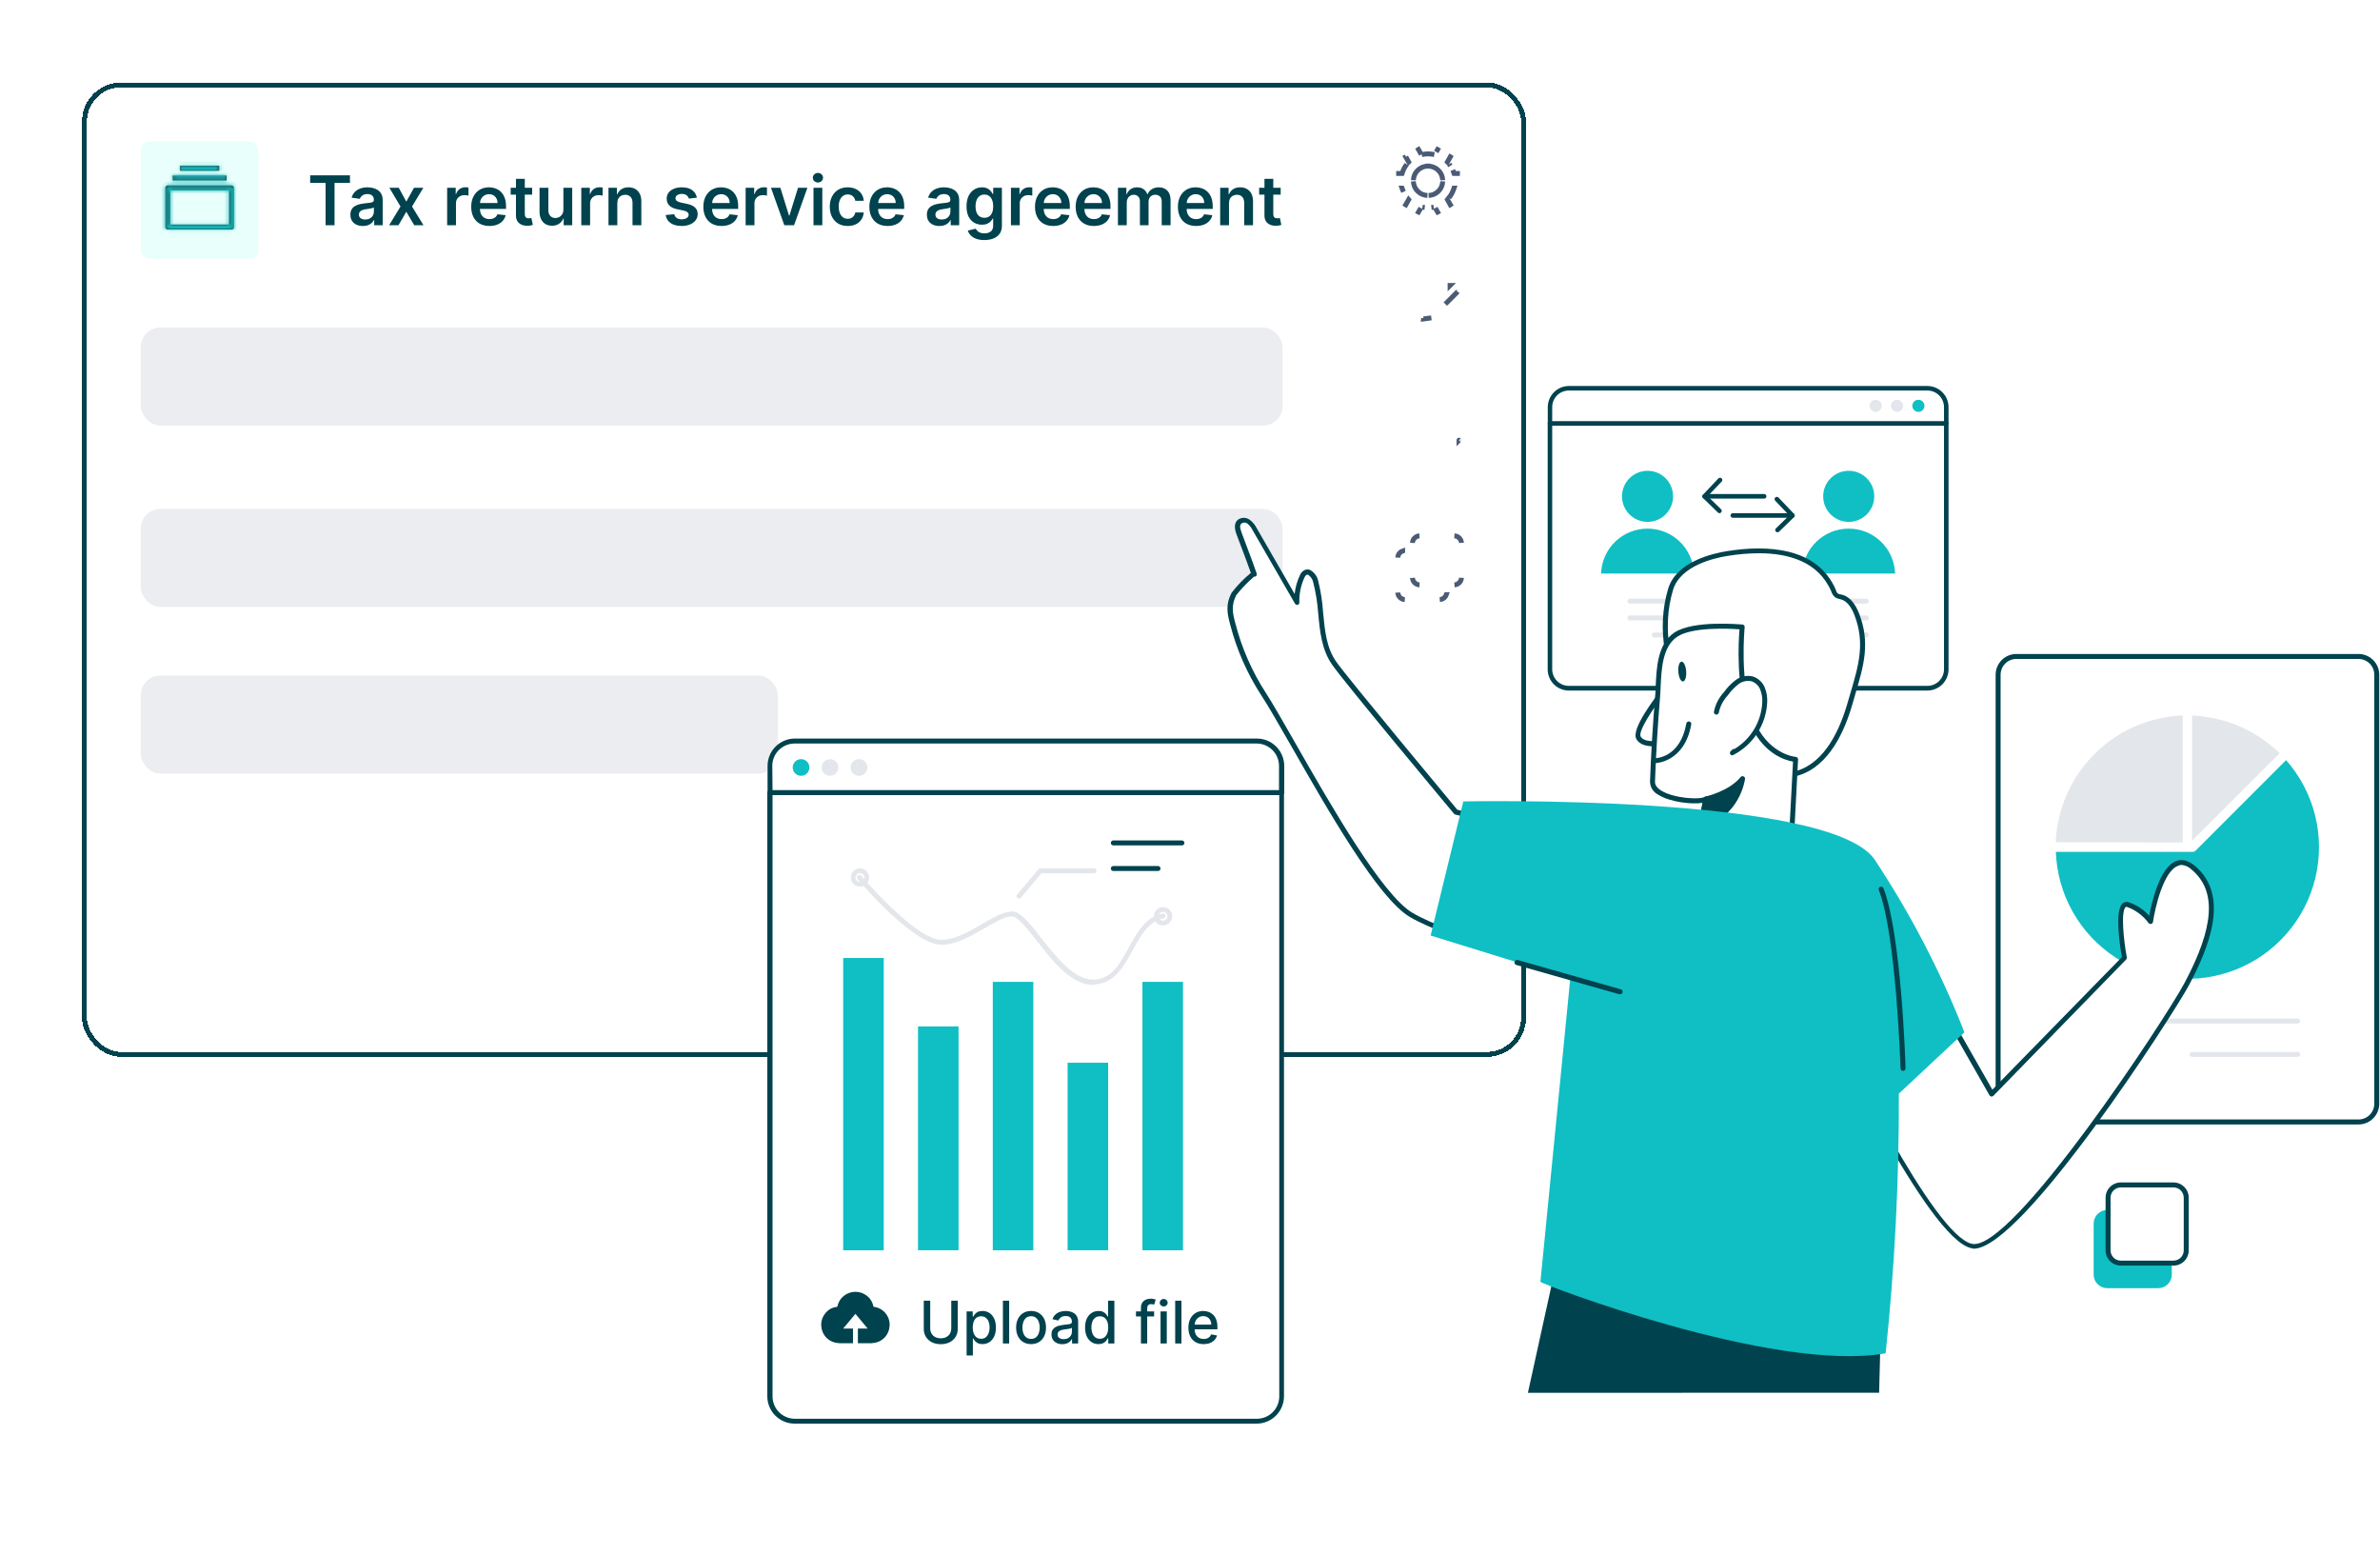 <svg width="568" height="371" viewBox="0 0 568 371" fill="none" xmlns="http://www.w3.org/2000/svg">
<g filter="url(#filter0_d_189_7835)">
<rect x="19.572" y="14.995" width="344.629" height="232.479" rx="9.356" fill="white" shape-rendering="crispEdges"/>
<rect x="33.606" y="29.029" width="28.068" height="28.068" rx="2.339" fill="#E8FFFB"/>
<mask id="path-4-inside-1_189_7835" fill="white">
<path d="M40.623 40.724V48.911H54.657V40.724H40.623ZM40.038 39.555H55.242C55.413 39.555 55.553 39.61 55.662 39.719C55.772 39.829 55.827 39.969 55.827 40.14V49.496C55.827 49.666 55.772 49.807 55.662 49.916C55.553 50.026 55.413 50.08 55.242 50.08H40.038C39.868 50.08 39.727 50.026 39.618 49.916C39.508 49.807 39.454 49.666 39.454 49.496V40.14C39.454 39.969 39.508 39.829 39.618 39.719C39.727 39.61 39.868 39.555 40.038 39.555ZM41.208 37.216H54.072V38.386H41.208V37.216ZM42.962 34.877H52.318V36.047H42.962V34.877Z"/>
</mask>
<path d="M40.623 40.724V48.911H54.657V40.724H40.623ZM40.038 39.555H55.242C55.413 39.555 55.553 39.61 55.662 39.719C55.772 39.829 55.827 39.969 55.827 40.14V49.496C55.827 49.666 55.772 49.807 55.662 49.916C55.553 50.026 55.413 50.08 55.242 50.08H40.038C39.868 50.08 39.727 50.026 39.618 49.916C39.508 49.807 39.454 49.666 39.454 49.496V40.14C39.454 39.969 39.508 39.829 39.618 39.719C39.727 39.61 39.868 39.555 40.038 39.555ZM41.208 37.216H54.072V38.386H41.208V37.216ZM42.962 34.877H52.318V36.047H42.962V34.877Z" fill="#303133"/>
<path d="M40.623 40.724V39.555H39.454V40.724H40.623ZM40.623 48.911H39.454V50.08H40.623V48.911ZM54.657 48.911V50.08H55.827V48.911H54.657ZM54.657 40.724H55.827V39.555H54.657V40.724ZM40.038 39.555V38.386V39.555ZM55.827 40.14H54.657H55.827ZM55.242 50.08V48.911V50.08ZM39.454 49.496H38.284H39.454ZM41.208 37.216V36.047H40.038V37.216H41.208ZM54.072 37.216H55.242V36.047H54.072V37.216ZM54.072 38.386V39.555H55.242V38.386H54.072ZM41.208 38.386H40.038V39.555H41.208V38.386ZM42.962 34.877V33.708H41.793V34.877H42.962ZM52.318 34.877H53.488V33.708H52.318V34.877ZM52.318 36.047V37.216H53.488V36.047H52.318ZM42.962 36.047H41.793V37.216H42.962V36.047ZM39.454 40.724V48.911H41.793V40.724H39.454ZM40.623 50.08H54.657V47.741H40.623V50.08ZM55.827 48.911V40.724H53.488V48.911H55.827ZM54.657 39.555H40.623V41.894H54.657V39.555ZM40.038 40.724H55.242V38.386H40.038V40.724ZM55.242 40.724C55.201 40.724 55.132 40.718 55.049 40.685C54.965 40.652 54.891 40.602 54.835 40.546L56.489 38.892C56.137 38.54 55.688 38.386 55.242 38.386V40.724ZM54.835 40.546C54.779 40.49 54.729 40.417 54.696 40.332C54.664 40.25 54.657 40.181 54.657 40.14H56.996C56.996 39.694 56.842 39.245 56.489 38.892L54.835 40.546ZM54.657 40.14V49.496H56.996V40.14H54.657ZM54.657 49.496C54.657 49.455 54.664 49.386 54.696 49.303C54.729 49.218 54.779 49.145 54.835 49.089L56.489 50.743C56.842 50.391 56.996 49.942 56.996 49.496H54.657ZM54.835 49.089C54.891 49.033 54.965 48.983 55.049 48.95C55.132 48.918 55.201 48.911 55.242 48.911V51.25C55.688 51.25 56.137 51.095 56.489 50.743L54.835 49.089ZM55.242 48.911H40.038V51.25H55.242V48.911ZM40.038 48.911C40.079 48.911 40.148 48.918 40.231 48.95C40.316 48.983 40.389 49.033 40.445 49.089L38.791 50.743C39.143 51.095 39.592 51.25 40.038 51.25V48.911ZM40.445 49.089C40.501 49.145 40.551 49.218 40.584 49.303C40.616 49.386 40.623 49.455 40.623 49.496H38.284C38.284 49.942 38.439 50.391 38.791 50.743L40.445 49.089ZM40.623 49.496V40.14H38.284V49.496H40.623ZM40.623 40.14C40.623 40.181 40.616 40.25 40.584 40.332C40.551 40.417 40.501 40.49 40.445 40.546L38.791 38.892C38.439 39.245 38.284 39.694 38.284 40.14H40.623ZM40.445 40.546C40.389 40.602 40.316 40.652 40.231 40.685C40.148 40.718 40.079 40.724 40.038 40.724V38.386C39.592 38.386 39.143 38.54 38.791 38.892L40.445 40.546ZM41.208 38.386H54.072V36.047H41.208V38.386ZM52.903 37.216V38.386H55.242V37.216H52.903ZM54.072 37.216H41.208V39.555H54.072V37.216ZM42.377 38.386V37.216H40.038V38.386H42.377ZM42.962 36.047H52.318V33.708H42.962V36.047ZM51.149 34.877V36.047H53.488V34.877H51.149ZM52.318 34.877H42.962V37.216H52.318V34.877ZM44.132 36.047V34.877H41.793V36.047H44.132Z" fill="#0FBFC4" mask="url(#path-4-inside-1_189_7835)"/>
<path d="M74.02 38.964V37.156H83.521V38.964H79.84V49.063H77.701V38.964H74.02ZM86.614 49.244C86.048 49.244 85.538 49.143 85.085 48.941C84.635 48.736 84.278 48.434 84.015 48.034C83.755 47.635 83.625 47.143 83.625 46.557C83.625 46.054 83.718 45.637 83.904 45.307C84.091 44.978 84.344 44.714 84.666 44.517C84.988 44.319 85.35 44.17 85.753 44.069C86.16 43.964 86.581 43.889 87.015 43.842C87.538 43.788 87.963 43.739 88.288 43.697C88.614 43.65 88.85 43.581 88.998 43.488C89.149 43.391 89.225 43.242 89.225 43.04V43.005C89.225 42.567 89.095 42.228 88.835 41.987C88.575 41.747 88.201 41.627 87.713 41.627C87.197 41.627 86.788 41.739 86.486 41.964C86.188 42.189 85.986 42.455 85.881 42.761L83.916 42.482C84.071 41.939 84.327 41.486 84.684 41.121C85.04 40.753 85.476 40.478 85.992 40.296C86.507 40.109 87.077 40.017 87.701 40.017C88.132 40.017 88.56 40.067 88.986 40.168C89.412 40.268 89.802 40.435 90.155 40.668C90.508 40.896 90.79 41.208 91.004 41.604C91.221 41.999 91.329 42.493 91.329 43.086V49.063H89.306V47.837H89.236C89.108 48.085 88.928 48.317 88.695 48.534C88.467 48.748 88.178 48.92 87.829 49.052C87.484 49.18 87.079 49.244 86.614 49.244ZM87.16 47.697C87.583 47.697 87.949 47.614 88.259 47.447C88.57 47.277 88.808 47.052 88.975 46.773C89.145 46.494 89.23 46.189 89.23 45.86V44.807C89.165 44.862 89.052 44.912 88.893 44.959C88.738 45.005 88.564 45.046 88.37 45.081C88.176 45.116 87.984 45.147 87.794 45.174C87.604 45.201 87.44 45.224 87.3 45.243C86.986 45.286 86.705 45.356 86.457 45.453C86.209 45.55 86.013 45.685 85.87 45.86C85.726 46.03 85.655 46.251 85.655 46.523C85.655 46.91 85.796 47.203 86.079 47.401C86.362 47.598 86.722 47.697 87.16 47.697ZM95.167 40.133L96.969 43.429L98.801 40.133H101.028L98.335 44.598L101.074 49.063H98.859L96.969 45.848L95.097 49.063H92.864L95.585 44.598L92.934 40.133H95.167ZM106.717 49.063V40.133H108.758V41.621H108.851C109.013 41.106 109.292 40.708 109.688 40.429C110.087 40.146 110.543 40.005 111.054 40.005C111.171 40.005 111.3 40.011 111.444 40.022C111.591 40.03 111.713 40.044 111.81 40.063V41.999C111.721 41.968 111.579 41.941 111.386 41.918C111.196 41.891 111.012 41.877 110.833 41.877C110.45 41.877 110.105 41.96 109.798 42.127C109.496 42.29 109.258 42.517 109.083 42.807C108.909 43.098 108.822 43.433 108.822 43.813V49.063H106.717ZM116.794 49.238C115.899 49.238 115.126 49.052 114.474 48.68C113.827 48.304 113.329 47.773 112.98 47.087C112.631 46.397 112.457 45.585 112.457 44.65C112.457 43.732 112.631 42.925 112.98 42.232C113.333 41.534 113.825 40.991 114.457 40.604C115.089 40.212 115.831 40.017 116.684 40.017C117.234 40.017 117.754 40.106 118.242 40.284C118.734 40.458 119.169 40.73 119.545 41.098C119.924 41.466 120.223 41.935 120.44 42.505C120.657 43.071 120.766 43.745 120.766 44.528V45.174H113.445V43.755H118.748C118.744 43.352 118.657 42.993 118.486 42.679C118.316 42.362 118.077 42.111 117.771 41.929C117.469 41.747 117.116 41.656 116.713 41.656C116.283 41.656 115.905 41.761 115.579 41.97C115.254 42.175 115 42.447 114.818 42.784C114.639 43.117 114.548 43.484 114.544 43.883V45.121C114.544 45.641 114.639 46.087 114.829 46.459C115.019 46.827 115.285 47.11 115.626 47.308C115.967 47.501 116.366 47.598 116.823 47.598C117.13 47.598 117.407 47.556 117.655 47.47C117.903 47.381 118.118 47.251 118.3 47.081C118.482 46.91 118.62 46.699 118.713 46.447L120.678 46.668C120.554 47.187 120.318 47.641 119.969 48.029C119.624 48.412 119.182 48.711 118.643 48.924C118.105 49.133 117.488 49.238 116.794 49.238ZM127.006 40.133V41.761H121.872V40.133H127.006ZM123.139 37.993H125.244V46.377C125.244 46.66 125.287 46.877 125.372 47.029C125.461 47.176 125.577 47.277 125.721 47.331C125.864 47.385 126.023 47.412 126.197 47.412C126.329 47.412 126.449 47.403 126.558 47.383C126.67 47.364 126.756 47.346 126.814 47.331L127.168 48.976C127.056 49.015 126.895 49.058 126.686 49.104C126.48 49.151 126.228 49.178 125.93 49.186C125.403 49.201 124.928 49.122 124.506 48.947C124.083 48.769 123.748 48.494 123.5 48.122C123.255 47.749 123.135 47.284 123.139 46.726V37.993ZM134.458 45.307V40.133H136.563V49.063H134.522V47.476H134.429C134.227 47.976 133.896 48.385 133.435 48.703C132.977 49.021 132.413 49.18 131.743 49.18C131.158 49.18 130.64 49.05 130.19 48.79C129.745 48.527 129.396 48.145 129.144 47.645C128.892 47.141 128.766 46.532 128.766 45.819V40.133H130.871V45.493C130.871 46.059 131.026 46.509 131.336 46.842C131.646 47.176 132.053 47.343 132.557 47.343C132.867 47.343 133.167 47.267 133.458 47.116C133.749 46.965 133.987 46.74 134.173 46.441C134.363 46.139 134.458 45.761 134.458 45.307ZM138.727 49.063V40.133H140.768V41.621H140.861C141.024 41.106 141.303 40.708 141.698 40.429C142.098 40.146 142.553 40.005 143.065 40.005C143.181 40.005 143.311 40.011 143.454 40.022C143.602 40.03 143.724 40.044 143.821 40.063V41.999C143.731 41.968 143.59 41.941 143.396 41.918C143.206 41.891 143.022 41.877 142.844 41.877C142.46 41.877 142.115 41.96 141.809 42.127C141.506 42.29 141.268 42.517 141.094 42.807C140.919 43.098 140.832 43.433 140.832 43.813V49.063H138.727ZM147.324 43.831V49.063H145.219V40.133H147.231V41.65H147.335C147.541 41.15 147.868 40.753 148.318 40.458C148.771 40.164 149.332 40.017 149.998 40.017C150.615 40.017 151.151 40.148 151.609 40.412C152.07 40.675 152.427 41.057 152.679 41.557C152.934 42.057 153.06 42.664 153.057 43.377V49.063H150.952V43.703C150.952 43.106 150.797 42.639 150.487 42.301C150.18 41.964 149.756 41.796 149.213 41.796C148.845 41.796 148.518 41.877 148.231 42.04C147.948 42.199 147.725 42.429 147.562 42.732C147.403 43.034 147.324 43.4 147.324 43.831ZM166.316 42.493L164.397 42.703C164.343 42.509 164.248 42.327 164.112 42.156C163.981 41.986 163.802 41.848 163.577 41.743C163.353 41.639 163.077 41.586 162.752 41.586C162.314 41.586 161.946 41.681 161.647 41.871C161.353 42.061 161.207 42.307 161.211 42.61C161.207 42.869 161.302 43.081 161.496 43.243C161.694 43.406 162.019 43.54 162.473 43.645L163.996 43.97C164.841 44.152 165.469 44.441 165.88 44.837C166.295 45.232 166.504 45.749 166.508 46.389C166.504 46.951 166.339 47.447 166.014 47.877C165.692 48.304 165.244 48.637 164.671 48.877C164.097 49.118 163.438 49.238 162.694 49.238C161.601 49.238 160.721 49.009 160.054 48.552C159.387 48.091 158.99 47.449 158.862 46.627L160.915 46.43C161.008 46.833 161.205 47.137 161.508 47.343C161.81 47.548 162.203 47.651 162.688 47.651C163.188 47.651 163.589 47.548 163.891 47.343C164.198 47.137 164.351 46.883 164.351 46.581C164.351 46.325 164.252 46.114 164.054 45.947C163.86 45.78 163.558 45.652 163.147 45.563L161.624 45.243C160.767 45.065 160.133 44.765 159.723 44.342C159.312 43.916 159.108 43.377 159.112 42.726C159.108 42.175 159.257 41.699 159.56 41.296C159.866 40.889 160.29 40.575 160.833 40.354C161.38 40.129 162.01 40.017 162.723 40.017C163.769 40.017 164.593 40.239 165.194 40.685C165.798 41.131 166.173 41.734 166.316 42.493ZM172.197 49.238C171.302 49.238 170.528 49.052 169.877 48.68C169.23 48.304 168.732 47.773 168.383 47.087C168.034 46.397 167.86 45.585 167.86 44.65C167.86 43.732 168.034 42.925 168.383 42.232C168.736 41.534 169.228 40.991 169.86 40.604C170.492 40.212 171.234 40.017 172.087 40.017C172.637 40.017 173.156 40.106 173.645 40.284C174.137 40.458 174.571 40.73 174.947 41.098C175.327 41.466 175.626 41.935 175.843 42.505C176.06 43.071 176.168 43.745 176.168 44.528V45.174H168.848V43.755H174.151C174.147 43.352 174.06 42.993 173.889 42.679C173.718 42.362 173.48 42.111 173.174 41.929C172.872 41.747 172.519 41.656 172.116 41.656C171.685 41.656 171.308 41.761 170.982 41.97C170.656 42.175 170.402 42.447 170.22 42.784C170.042 43.117 169.951 43.484 169.947 43.883V45.121C169.947 45.641 170.042 46.087 170.232 46.459C170.422 46.827 170.687 47.11 171.028 47.308C171.37 47.501 171.769 47.598 172.226 47.598C172.532 47.598 172.81 47.556 173.058 47.47C173.306 47.381 173.521 47.251 173.703 47.081C173.885 46.91 174.023 46.699 174.116 46.447L176.081 46.668C175.957 47.187 175.721 47.641 175.372 48.029C175.027 48.412 174.585 48.711 174.046 48.924C173.507 49.133 172.891 49.238 172.197 49.238ZM177.949 49.063V40.133H179.99V41.621H180.083C180.246 41.106 180.525 40.708 180.92 40.429C181.319 40.146 181.775 40.005 182.286 40.005C182.403 40.005 182.532 40.011 182.676 40.022C182.823 40.03 182.945 40.044 183.042 40.063V41.999C182.953 41.968 182.812 41.941 182.618 41.918C182.428 41.891 182.244 41.877 182.065 41.877C181.682 41.877 181.337 41.96 181.03 42.127C180.728 42.29 180.49 42.517 180.315 42.807C180.141 43.098 180.054 43.433 180.054 43.813V49.063H177.949ZM192.689 40.133L189.509 49.063H187.183L184.003 40.133H186.247L188.3 46.767H188.393L190.451 40.133H192.689ZM194.146 49.063V40.133H196.251V49.063H194.146ZM195.204 38.865C194.871 38.865 194.584 38.755 194.344 38.534C194.103 38.309 193.983 38.04 193.983 37.726C193.983 37.408 194.103 37.138 194.344 36.917C194.584 36.693 194.871 36.58 195.204 36.58C195.541 36.58 195.828 36.693 196.065 36.917C196.305 37.138 196.425 37.408 196.425 37.726C196.425 38.04 196.305 38.309 196.065 38.534C195.828 38.755 195.541 38.865 195.204 38.865ZM202.311 49.238C201.419 49.238 200.654 49.042 200.014 48.651C199.378 48.259 198.888 47.718 198.543 47.029C198.202 46.335 198.031 45.536 198.031 44.633C198.031 43.726 198.206 42.925 198.555 42.232C198.903 41.534 199.396 40.991 200.031 40.604C200.671 40.212 201.427 40.017 202.299 40.017C203.024 40.017 203.665 40.15 204.224 40.418C204.786 40.681 205.233 41.055 205.567 41.54C205.9 42.02 206.09 42.583 206.136 43.226H204.125C204.043 42.796 203.85 42.437 203.543 42.15C203.241 41.86 202.836 41.714 202.328 41.714C201.898 41.714 201.52 41.831 201.194 42.063C200.869 42.292 200.615 42.621 200.433 43.051C200.254 43.482 200.165 43.997 200.165 44.598C200.165 45.207 200.254 45.73 200.433 46.168C200.611 46.602 200.861 46.937 201.183 47.174C201.508 47.406 201.89 47.523 202.328 47.523C202.638 47.523 202.915 47.465 203.16 47.348C203.408 47.228 203.615 47.056 203.782 46.831C203.948 46.606 204.063 46.333 204.125 46.011H206.136C206.086 46.643 205.9 47.203 205.578 47.691C205.257 48.176 204.819 48.556 204.264 48.831C203.71 49.102 203.059 49.238 202.311 49.238ZM211.818 49.238C210.923 49.238 210.15 49.052 209.499 48.68C208.851 48.304 208.353 47.773 208.004 47.087C207.655 46.397 207.481 45.585 207.481 44.65C207.481 43.732 207.655 42.925 208.004 42.232C208.357 41.534 208.849 40.991 209.481 40.604C210.113 40.212 210.855 40.017 211.708 40.017C212.258 40.017 212.778 40.106 213.266 40.284C213.758 40.458 214.193 40.73 214.569 41.098C214.948 41.466 215.247 41.935 215.464 42.505C215.681 43.071 215.79 43.745 215.79 44.528V45.174H208.469V43.755H213.772C213.768 43.352 213.681 42.993 213.51 42.679C213.34 42.362 213.101 42.111 212.795 41.929C212.493 41.747 212.14 41.656 211.737 41.656C211.307 41.656 210.929 41.761 210.603 41.97C210.278 42.175 210.024 42.447 209.842 42.784C209.663 43.117 209.572 43.484 209.568 43.883V45.121C209.568 45.641 209.663 46.087 209.853 46.459C210.043 46.827 210.309 47.11 210.65 47.308C210.991 47.501 211.39 47.598 211.848 47.598C212.154 47.598 212.431 47.556 212.679 47.47C212.927 47.381 213.142 47.251 213.324 47.081C213.507 46.91 213.644 46.699 213.737 46.447L215.702 46.668C215.578 47.187 215.342 47.641 214.993 48.029C214.648 48.412 214.206 48.711 213.667 48.924C213.129 49.133 212.512 49.238 211.818 49.238ZM224.201 49.244C223.635 49.244 223.126 49.143 222.672 48.941C222.223 48.736 221.866 48.434 221.602 48.034C221.343 47.635 221.213 47.143 221.213 46.557C221.213 46.054 221.306 45.637 221.492 45.307C221.678 44.978 221.932 44.714 222.254 44.517C222.575 44.319 222.938 44.17 223.341 44.069C223.748 43.964 224.168 43.889 224.603 43.842C225.126 43.788 225.55 43.739 225.876 43.697C226.201 43.65 226.438 43.581 226.585 43.488C226.736 43.391 226.812 43.242 226.812 43.04V43.005C226.812 42.567 226.682 42.228 226.422 41.987C226.163 41.747 225.789 41.627 225.3 41.627C224.785 41.627 224.376 41.739 224.073 41.964C223.775 42.189 223.573 42.455 223.469 42.761L221.504 42.482C221.659 41.939 221.914 41.486 222.271 41.121C222.628 40.753 223.064 40.478 223.579 40.296C224.095 40.109 224.665 40.017 225.289 40.017C225.719 40.017 226.147 40.067 226.574 40.168C227 40.268 227.39 40.435 227.742 40.668C228.095 40.896 228.378 41.208 228.591 41.604C228.808 41.999 228.917 42.493 228.917 43.086V49.063H226.893V47.837H226.824C226.696 48.085 226.515 48.317 226.283 48.534C226.054 48.748 225.765 48.92 225.417 49.052C225.072 49.18 224.667 49.244 224.201 49.244ZM224.748 47.697C225.17 47.697 225.537 47.614 225.847 47.447C226.157 47.277 226.395 47.052 226.562 46.773C226.733 46.494 226.818 46.189 226.818 45.86V44.807C226.752 44.862 226.639 44.912 226.481 44.959C226.326 45.005 226.151 45.046 225.957 45.081C225.763 45.116 225.572 45.147 225.382 45.174C225.192 45.201 225.027 45.224 224.887 45.243C224.573 45.286 224.292 45.356 224.044 45.453C223.796 45.55 223.601 45.685 223.457 45.86C223.314 46.03 223.242 46.251 223.242 46.523C223.242 46.91 223.384 47.203 223.666 47.401C223.949 47.598 224.31 47.697 224.748 47.697ZM234.917 52.599C234.161 52.599 233.512 52.496 232.969 52.29C232.427 52.089 231.991 51.818 231.661 51.476C231.332 51.135 231.103 50.757 230.975 50.343L232.87 49.883C232.956 50.058 233.08 50.23 233.243 50.401C233.405 50.575 233.624 50.719 233.9 50.831C234.179 50.947 234.529 51.005 234.952 51.005C235.549 51.005 236.043 50.86 236.435 50.569C236.826 50.282 237.022 49.81 237.022 49.151V47.459H236.917C236.809 47.676 236.65 47.899 236.44 48.127C236.235 48.356 235.962 48.548 235.621 48.703C235.283 48.858 234.859 48.936 234.347 48.936C233.661 48.936 233.039 48.775 232.481 48.453C231.927 48.127 231.485 47.643 231.155 46.999C230.83 46.352 230.667 45.542 230.667 44.569C230.667 43.588 230.83 42.761 231.155 42.086C231.485 41.408 231.929 40.894 232.487 40.546C233.045 40.193 233.667 40.017 234.353 40.017C234.876 40.017 235.307 40.106 235.644 40.284C235.985 40.458 236.256 40.67 236.458 40.918C236.659 41.162 236.813 41.392 236.917 41.61H237.033V40.133H239.109V49.209C239.109 49.972 238.927 50.604 238.563 51.104C238.198 51.604 237.7 51.978 237.068 52.226C236.437 52.474 235.719 52.599 234.917 52.599ZM234.935 47.284C235.38 47.284 235.76 47.176 236.074 46.959C236.388 46.742 236.626 46.43 236.789 46.023C236.952 45.616 237.033 45.127 237.033 44.557C237.033 43.995 236.952 43.503 236.789 43.081C236.63 42.658 236.394 42.331 236.08 42.098C235.77 41.861 235.388 41.743 234.935 41.743C234.466 41.743 234.074 41.865 233.76 42.11C233.446 42.354 233.21 42.689 233.051 43.115C232.892 43.538 232.812 44.019 232.812 44.557C232.812 45.104 232.892 45.583 233.051 45.993C233.214 46.401 233.452 46.718 233.766 46.947C234.084 47.172 234.473 47.284 234.935 47.284ZM241.266 49.063V40.133H243.307V41.621H243.4C243.563 41.106 243.842 40.708 244.237 40.429C244.637 40.146 245.092 40.005 245.604 40.005C245.72 40.005 245.85 40.011 245.993 40.022C246.141 40.03 246.263 40.044 246.36 40.063V41.999C246.27 41.968 246.129 41.941 245.935 41.918C245.745 41.891 245.561 41.877 245.383 41.877C244.999 41.877 244.654 41.96 244.348 42.127C244.045 42.29 243.807 42.517 243.633 42.807C243.458 43.098 243.371 43.433 243.371 43.813V49.063H241.266ZM251.344 49.238C250.448 49.238 249.675 49.052 249.024 48.68C248.377 48.304 247.879 47.773 247.53 47.087C247.181 46.397 247.006 45.585 247.006 44.65C247.006 43.732 247.181 42.925 247.53 42.232C247.882 41.534 248.375 40.991 249.007 40.604C249.638 40.212 250.381 40.017 251.233 40.017C251.784 40.017 252.303 40.106 252.792 40.284C253.284 40.458 253.718 40.73 254.094 41.098C254.474 41.466 254.772 41.935 254.989 42.505C255.206 43.071 255.315 43.745 255.315 44.528V45.174H247.995V43.755H253.297C253.294 43.352 253.206 42.993 253.036 42.679C252.865 42.362 252.627 42.111 252.321 41.929C252.018 41.747 251.666 41.656 251.262 41.656C250.832 41.656 250.454 41.761 250.129 41.97C249.803 42.175 249.549 42.447 249.367 42.784C249.189 43.117 249.098 43.484 249.094 43.883V45.121C249.094 45.641 249.189 46.087 249.379 46.459C249.569 46.827 249.834 47.11 250.175 47.308C250.516 47.501 250.916 47.598 251.373 47.598C251.679 47.598 251.956 47.556 252.204 47.47C252.452 47.381 252.668 47.251 252.85 47.081C253.032 46.91 253.17 46.699 253.263 46.447L255.228 46.668C255.104 47.187 254.867 47.641 254.518 48.029C254.173 48.412 253.732 48.711 253.193 48.924C252.654 49.133 252.038 49.238 251.344 49.238ZM261.049 49.238C260.154 49.238 259.381 49.052 258.729 48.68C258.082 48.304 257.584 47.773 257.235 47.087C256.886 46.397 256.712 45.585 256.712 44.65C256.712 43.732 256.886 42.925 257.235 42.232C257.588 41.534 258.08 40.991 258.712 40.604C259.344 40.212 260.086 40.017 260.939 40.017C261.489 40.017 262.009 40.106 262.497 40.284C262.989 40.458 263.423 40.73 263.799 41.098C264.179 41.466 264.478 41.935 264.695 42.505C264.912 43.071 265.02 43.745 265.02 44.528V45.174H257.7V43.755H263.003C262.999 43.352 262.912 42.993 262.741 42.679C262.571 42.362 262.332 42.111 262.026 41.929C261.724 41.747 261.371 41.656 260.968 41.656C260.538 41.656 260.16 41.761 259.834 41.97C259.509 42.175 259.255 42.447 259.072 42.784C258.894 43.117 258.803 43.484 258.799 43.883V45.121C258.799 45.641 258.894 46.087 259.084 46.459C259.274 46.827 259.54 47.11 259.881 47.308C260.222 47.501 260.621 47.598 261.078 47.598C261.385 47.598 261.662 47.556 261.91 47.47C262.158 47.381 262.373 47.251 262.555 47.081C262.737 46.91 262.875 46.699 262.968 46.447L264.933 46.668C264.809 47.187 264.573 47.641 264.224 48.029C263.879 48.412 263.437 48.711 262.898 48.924C262.359 49.133 261.743 49.238 261.049 49.238ZM266.801 49.063V40.133H268.813V41.65H268.917C269.104 41.139 269.412 40.739 269.842 40.453C270.272 40.162 270.786 40.017 271.383 40.017C271.987 40.017 272.497 40.164 272.912 40.458C273.331 40.749 273.625 41.146 273.796 41.65H273.889C274.086 41.154 274.42 40.759 274.889 40.464C275.362 40.166 275.922 40.017 276.569 40.017C277.391 40.017 278.061 40.276 278.581 40.796C279.1 41.315 279.36 42.073 279.36 43.069V49.063H277.249V43.395C277.249 42.84 277.102 42.435 276.807 42.179C276.513 41.92 276.152 41.79 275.726 41.79C275.218 41.79 274.821 41.949 274.534 42.267C274.251 42.581 274.11 42.989 274.11 43.493V49.063H272.046V43.307C272.046 42.846 271.906 42.478 271.627 42.203C271.352 41.927 270.991 41.79 270.545 41.79C270.243 41.79 269.968 41.867 269.72 42.022C269.472 42.174 269.274 42.389 269.127 42.668C268.98 42.943 268.906 43.265 268.906 43.633V49.063H266.801ZM285.449 49.238C284.554 49.238 283.78 49.052 283.129 48.68C282.482 48.304 281.984 47.773 281.635 47.087C281.286 46.397 281.111 45.585 281.111 44.65C281.111 43.732 281.286 42.925 281.635 42.232C281.987 41.534 282.48 40.991 283.112 40.604C283.743 40.212 284.486 40.017 285.338 40.017C285.889 40.017 286.408 40.106 286.897 40.284C287.389 40.458 287.823 40.73 288.199 41.098C288.579 41.466 288.877 41.935 289.094 42.505C289.312 43.071 289.42 43.745 289.42 44.528V45.174H282.1V43.755H287.403C287.399 43.352 287.311 42.993 287.141 42.679C286.97 42.362 286.732 42.111 286.426 41.929C286.123 41.747 285.771 41.656 285.368 41.656C284.937 41.656 284.559 41.761 284.234 41.97C283.908 42.175 283.654 42.447 283.472 42.784C283.294 43.117 283.203 43.484 283.199 43.883V45.121C283.199 45.641 283.294 46.087 283.484 46.459C283.674 46.827 283.939 47.11 284.28 47.308C284.621 47.501 285.021 47.598 285.478 47.598C285.784 47.598 286.061 47.556 286.309 47.47C286.558 47.381 286.773 47.251 286.955 47.081C287.137 46.91 287.275 46.699 287.368 46.447L289.333 46.668C289.209 47.187 288.972 47.641 288.624 48.029C288.279 48.412 287.837 48.711 287.298 48.924C286.759 49.133 286.143 49.238 285.449 49.238ZM293.305 43.831V49.063H291.201V40.133H293.212V41.65H293.317C293.523 41.15 293.85 40.753 294.3 40.458C294.753 40.164 295.313 40.017 295.98 40.017C296.596 40.017 297.133 40.148 297.591 40.412C298.052 40.675 298.408 41.057 298.66 41.557C298.916 42.057 299.042 42.664 299.038 43.377V49.063H296.934V43.703C296.934 43.106 296.779 42.639 296.468 42.301C296.162 41.964 295.738 41.796 295.195 41.796C294.827 41.796 294.499 41.877 294.212 42.04C293.93 42.199 293.707 42.429 293.544 42.732C293.385 43.034 293.305 43.4 293.305 43.831ZM305.638 40.133V41.761H300.504V40.133H305.638ZM301.771 37.993H303.876V46.377C303.876 46.66 303.918 46.877 304.004 47.029C304.093 47.176 304.209 47.277 304.353 47.331C304.496 47.385 304.655 47.412 304.829 47.412C304.961 47.412 305.081 47.403 305.19 47.383C305.302 47.364 305.388 47.346 305.446 47.331L305.8 48.976C305.688 49.015 305.527 49.058 305.318 49.104C305.112 49.151 304.86 49.178 304.562 49.186C304.035 49.201 303.56 49.122 303.137 48.947C302.715 48.769 302.38 48.494 302.132 48.122C301.887 47.749 301.767 47.284 301.771 46.726V37.993Z" fill="#00424D"/>
<path d="M347.426 36.705H348.413V36.705H347.829H347.011L346.863 36.309C346.817 36.172 346.766 36.037 346.709 35.904C346.77 36.041 346.826 36.18 346.877 36.32L347.017 36.705H347.426ZM345.436 33.973L345.431 33.967L345.835 33.243L346.116 32.742L346.135 32.753L345.64 33.618L345.436 33.973ZM343.092 30.999L343.103 31.005L342.813 31.488L342.763 31.572L343.092 30.999ZM341.983 32.145L342.307 32.205L341.976 32.146C341.2 31.999 340.421 31.999 339.645 32.146L339.311 32.206L339.638 32.145C340.421 32 341.201 32 341.983 32.145ZM339.024 31.861L339.205 32.176L338.814 31.497L338.527 31L338.53 30.999L339.024 31.861ZM335.486 32.753L335.541 32.722L335.506 32.742L335.786 33.244L336.191 33.967L336.186 33.973L335.982 33.618L335.486 32.753ZM334.758 36.311L334.62 36.705H333.793H333.208L333.208 36.705H334.195H334.607L334.746 36.317C334.977 35.67 335.3 35.078 335.715 34.541C335.307 35.076 334.988 35.665 334.759 36.307L334.759 36.307L334.758 36.311ZM334.605 40.214H334.611L334.759 40.612C334.817 40.779 334.88 40.94 334.948 41.096C334.874 40.933 334.806 40.767 334.745 40.598L334.605 40.214ZM335.982 43.3L336.185 42.945L336.191 42.952L335.786 43.675L335.506 44.176L335.486 44.164L335.982 43.3ZM338.814 45.422L339.08 44.961L339.024 45.057L338.53 45.919L338.528 45.918L338.814 45.422ZM339.638 44.773L339.464 44.74L339.645 44.773C339.77 44.796 339.895 44.816 340.02 44.832C339.893 44.816 339.766 44.796 339.638 44.773ZM341.983 44.773C341.86 44.796 341.738 44.815 341.615 44.831C341.735 44.815 341.856 44.795 341.976 44.773L342.16 44.74L341.983 44.773ZM342.597 45.057L342.542 44.96L342.808 45.422L343.094 45.918L343.092 45.919L342.597 45.057ZM346.135 44.164L346.115 44.176L345.835 43.675L345.431 42.952L345.436 42.945L345.64 43.3L346.135 44.164ZM346.864 40.608L347.001 40.214H347.014L346.876 40.601C346.627 41.297 346.272 41.928 345.811 42.498C346.263 41.923 346.614 41.295 346.861 40.615L346.861 40.615L346.864 40.608ZM346.147 34.882C346.06 34.751 345.968 34.623 345.872 34.498C345.967 34.621 346.059 34.749 346.147 34.882ZM337.308 38.596C337.36 39.511 337.699 40.303 338.333 40.937C338.967 41.571 339.759 41.91 340.674 41.962C339.726 41.911 338.956 41.569 338.328 40.942C337.701 40.314 337.359 39.543 337.308 38.596ZM343.294 40.942C342.666 41.569 341.896 41.911 340.948 41.962C341.863 41.91 342.656 41.571 343.289 40.937C343.923 40.303 344.262 39.511 344.314 38.596C344.263 39.544 343.921 40.314 343.294 40.942ZM343.294 35.976C343.921 36.603 344.263 37.374 344.314 38.322C344.262 37.406 343.923 36.614 343.289 35.981C342.656 35.347 341.864 35.008 340.948 34.956C341.896 35.007 342.666 35.349 343.294 35.976ZM340.811 34.95C340.817 34.951 340.823 34.951 340.828 34.951L340.811 35.535L340.794 34.951C340.8 34.951 340.805 34.951 340.811 34.95ZM340.674 34.956C339.759 35.008 338.967 35.347 338.333 35.981C337.699 36.614 337.36 37.407 337.308 38.322C337.359 37.374 337.701 36.603 338.328 35.976C338.956 35.349 339.726 35.007 340.674 34.956Z" fill="#303133" stroke="#4B5B76" stroke-width="1.169"/>
<rect x="33.606" y="73.471" width="272.493" height="23.39" rx="4.678" fill="#EBEDF1"/>
<rect x="33.606" y="116.742" width="272.493" height="23.39" rx="4.678" fill="#EBEDF1"/>
<rect x="33.606" y="156.505" width="152.035" height="23.39" rx="4.678" fill="#EBEDF1"/>
<path d="M339.735 71.409L339.759 71.243L339.737 71.409L340.494 71.309L341.462 71.181L341.598 71.163L339.74 71.429C339.738 71.426 339.736 71.424 339.735 71.422C339.735 71.419 339.735 71.415 339.735 71.409ZM347.72 65.076C347.77 65.025 347.816 64.972 347.856 64.916C347.814 64.977 347.766 65.036 347.711 65.094L344.936 67.868L347.719 65.076C347.719 65.076 347.72 65.076 347.72 65.076ZM346.071 63.427C346.071 63.427 346.07 63.427 346.07 63.427L346.07 63.428L346.071 63.427Z" fill="#4B5B76" stroke="#4B5B76" stroke-width="1.169"/>
<path d="M348.208 100.361L348.208 100.361C348.208 100.361 348.208 100.361 348.208 100.361M348.208 100.361C348.208 100.361 348.208 100.361 348.208 100.361M348.208 100.361C348.208 100.361 348.208 100.361 348.208 100.361M348.208 100.361L348.201 100.368C348.201 100.357 348.2 100.35 348.2 100.347C348.199 100.345 348.199 100.345 348.2 100.348C348.2 100.349 348.201 100.35 348.201 100.35C348.202 100.353 348.203 100.355 348.205 100.357C348.206 100.359 348.207 100.36 348.207 100.36C348.208 100.361 348.208 100.361 348.208 100.361" fill="#4B5B76" stroke="#4B5B76" stroke-width="1.169"/>
<path d="M334.101 127.201C333.782 127.521 333.612 127.921 333.585 128.368C333.61 127.891 333.781 127.511 334.096 127.196C334.288 127.004 334.505 126.866 334.752 126.781V126.787C334.511 126.873 334.291 127.01 334.101 127.201ZM334.101 137.859C334.421 138.178 334.821 138.348 335.268 138.374C334.791 138.35 334.411 138.178 334.097 137.863C333.785 137.551 333.614 137.176 333.586 136.706C333.615 137.148 333.785 137.543 334.101 137.859ZM344.764 137.863C344.452 138.174 344.076 138.345 343.607 138.374C344.048 138.344 344.443 138.174 344.759 137.858C344.949 137.668 345.086 137.448 345.172 137.208H345.179C345.094 137.455 344.956 137.671 344.764 137.863ZM337.605 123.688C337.917 123.376 338.292 123.205 338.762 123.177C338.32 123.207 337.925 123.376 337.609 123.693C337.29 124.012 337.12 124.412 337.094 124.86C337.119 124.383 337.29 124.003 337.605 123.688ZM348.267 123.692C347.947 123.373 347.547 123.203 347.1 123.176C347.577 123.201 347.957 123.372 348.272 123.687C348.583 123.999 348.754 124.375 348.782 124.844C348.753 124.403 348.583 124.008 348.267 123.692ZM337.61 134.35C337.929 134.669 338.33 134.839 338.777 134.866C338.3 134.841 337.92 134.67 337.605 134.355C337.294 134.043 337.123 133.667 337.095 133.198C337.124 133.64 337.294 134.035 337.61 134.35ZM348.272 134.354C347.96 134.666 347.585 134.837 347.115 134.865C347.557 134.836 347.952 134.666 348.268 134.35C348.587 134.03 348.756 133.63 348.783 133.183C348.758 133.66 348.587 134.04 348.272 134.354Z" fill="#4B5B76" stroke="#4B5B76" stroke-width="1.169"/>
<rect x="20.157" y="15.58" width="343.46" height="231.309" rx="8.771" stroke="#00424D" stroke-width="1.169" shape-rendering="crispEdges"/>
</g>
<g filter="url(#filter1_d_189_7835)">
<path d="M183.777 184.428H305.839V328.474C305.839 330.046 305.214 331.554 304.102 332.666C302.99 333.778 301.482 334.402 299.91 334.402H189.694C188.121 334.402 186.613 333.778 185.502 332.666C184.39 331.554 183.765 330.046 183.765 328.474V184.428H183.777Z" fill="white"/>
<path d="M299.91 334.995H189.635C187.907 334.992 186.251 334.304 185.031 333.081C183.81 331.858 183.125 330.201 183.125 328.474V184.428C183.125 184.271 183.187 184.12 183.298 184.009C183.41 183.897 183.56 183.835 183.718 183.835H305.839C305.996 183.835 306.147 183.897 306.258 184.009C306.369 184.12 306.432 184.271 306.432 184.428V328.474C306.429 330.202 305.74 331.859 304.518 333.082C303.296 334.304 301.639 334.992 299.91 334.995V334.995ZM184.37 185.021V328.497C184.37 329.911 184.93 331.266 185.928 332.266C186.927 333.267 188.281 333.83 189.694 333.833H299.969C301.383 333.83 302.739 333.267 303.739 332.267C304.739 331.267 305.302 329.912 305.305 328.497V185.021H184.37Z" fill="#00424D"/>
<path d="M210.907 223.901H201.231V293.636H210.907V223.901Z" fill="#0FBFC4"/>
<path d="M228.765 240.229H219.089V293.623H228.765V240.229Z" fill="#0FBFC4"/>
<path d="M246.61 229.593H236.934V293.636H246.61V229.593Z" fill="#0FBFC4"/>
<path d="M264.468 248.886H254.792V293.624H264.468V248.886Z" fill="#0FBFC4"/>
<path d="M282.325 229.593H272.65V293.636H282.325V229.593Z" fill="#0FBFC4"/>
<path d="M282.1 197.031H265.701C265.544 197.031 265.393 196.969 265.282 196.858C265.171 196.747 265.108 196.596 265.108 196.439C265.108 196.281 265.171 196.131 265.282 196.019C265.393 195.908 265.544 195.846 265.701 195.846H282.076C282.233 195.849 282.382 195.912 282.492 196.023C282.603 196.133 282.666 196.282 282.669 196.439C282.669 196.592 282.61 196.739 282.504 196.85C282.398 196.96 282.253 197.025 282.1 197.031Z" fill="#00424D"/>
<path d="M276.373 203.14H265.701C265.544 203.14 265.393 203.077 265.282 202.966C265.171 202.855 265.108 202.704 265.108 202.547C265.108 202.39 265.171 202.239 265.282 202.128C265.393 202.017 265.544 201.954 265.701 201.954H276.373C276.53 201.954 276.681 202.017 276.792 202.128C276.903 202.239 276.966 202.39 276.966 202.547C276.966 202.704 276.903 202.855 276.792 202.966C276.681 203.077 276.53 203.14 276.373 203.14Z" fill="#00424D"/>
<path d="M260.828 230.316C255.658 230.316 251.152 224.554 247.523 219.905C245.152 216.894 242.934 213.977 241.452 213.977C239.768 213.977 237.444 215.364 234.99 216.787C231.646 218.72 227.875 220.913 224.318 220.712C217.666 220.356 205.168 205.676 204.646 205.048C204.597 204.992 204.56 204.927 204.536 204.857C204.513 204.787 204.503 204.712 204.509 204.638C204.514 204.564 204.535 204.492 204.568 204.426C204.602 204.36 204.649 204.301 204.706 204.253C204.814 204.149 204.958 204.091 205.109 204.091C205.259 204.091 205.404 204.149 205.512 204.253C205.63 204.408 218.211 219.194 224.377 219.526C227.626 219.716 231.255 217.605 234.456 215.743C237.041 214.249 239.484 212.838 241.452 212.779C243.421 212.72 245.709 215.53 248.484 219.099C252.041 223.641 256.428 229.285 261.183 229.06C265.298 228.858 267.266 225.277 269.353 221.483C271.44 217.688 273.42 214.06 277.582 213.265C277.723 213.254 277.863 213.296 277.975 213.382C278.086 213.468 278.162 213.592 278.187 213.731C278.213 213.87 278.185 214.013 278.111 214.133C278.036 214.253 277.92 214.341 277.784 214.38C274.155 215.068 272.306 218.447 270.337 222.028C268.203 225.929 265.986 229.961 261.242 230.198L260.828 230.316Z" fill="#E3E6EB"/>
<path d="M205.227 206.862C204.796 206.862 204.374 206.734 204.015 206.494C203.656 206.254 203.377 205.913 203.212 205.515C203.046 205.116 203.003 204.677 203.087 204.254C203.172 203.831 203.379 203.442 203.685 203.137C203.99 202.832 204.378 202.624 204.802 202.54C205.225 202.456 205.664 202.499 206.062 202.664C206.461 202.829 206.802 203.109 207.041 203.468C207.281 203.826 207.409 204.248 207.409 204.68C207.409 205.258 207.179 205.813 206.77 206.223C206.361 206.632 205.806 206.862 205.227 206.862ZM205.227 203.636C205.018 203.636 204.814 203.699 204.64 203.815C204.466 203.932 204.331 204.097 204.251 204.291C204.172 204.484 204.152 204.697 204.193 204.902C204.235 205.107 204.337 205.295 204.485 205.442C204.634 205.589 204.823 205.689 205.029 205.728C205.234 205.768 205.447 205.745 205.639 205.663C205.832 205.582 205.996 205.444 206.111 205.269C206.225 205.094 206.285 204.889 206.283 204.68C206.283 204.542 206.255 204.405 206.202 204.278C206.149 204.15 206.071 204.035 205.973 203.938C205.875 203.841 205.758 203.764 205.63 203.712C205.502 203.661 205.365 203.635 205.227 203.636V203.636Z" fill="#E3E6EB"/>
<path d="M277.558 216.123C277.127 216.121 276.707 215.991 276.35 215.75C275.992 215.509 275.715 215.167 275.551 214.768C275.388 214.369 275.346 213.931 275.432 213.509C275.517 213.086 275.726 212.699 276.032 212.395C276.337 212.091 276.726 211.884 277.149 211.801C277.572 211.718 278.01 211.761 278.408 211.927C278.806 212.092 279.146 212.372 279.385 212.731C279.624 213.089 279.752 213.511 279.752 213.942C279.749 214.521 279.517 215.076 279.105 215.485C278.694 215.894 278.138 216.123 277.558 216.123ZM277.558 212.886C277.35 212.886 277.146 212.948 276.972 213.064C276.799 213.18 276.663 213.345 276.583 213.538C276.504 213.731 276.483 213.943 276.523 214.147C276.564 214.352 276.665 214.54 276.812 214.688C276.96 214.835 277.148 214.936 277.353 214.977C277.557 215.017 277.769 214.996 277.962 214.917C278.155 214.837 278.32 214.701 278.436 214.528C278.552 214.354 278.614 214.15 278.614 213.942C278.614 213.662 278.503 213.393 278.305 213.195C278.107 212.997 277.838 212.886 277.558 212.886V212.886Z" fill="#E3E6EB"/>
<path d="M189.694 172.131H299.91C301.482 172.131 302.99 172.755 304.102 173.867C305.214 174.979 305.839 176.487 305.839 178.06V184.403H183.777V178.06C183.777 176.489 184.4 174.983 185.509 173.872C186.618 172.76 188.123 172.134 189.694 172.131V172.131Z" fill="white"/>
<path d="M305.839 185.02H183.777C183.62 185.02 183.469 184.958 183.358 184.847C183.247 184.735 183.184 184.585 183.184 184.427V178.06C183.184 176.332 183.87 174.675 185.09 173.452C186.311 172.23 187.966 171.541 189.694 171.538H299.969C301.698 171.541 303.355 172.229 304.577 173.452C305.8 174.674 306.488 176.331 306.491 178.06V184.404C306.495 184.489 306.48 184.574 306.448 184.653C306.416 184.731 306.368 184.803 306.306 184.861C306.244 184.92 306.17 184.964 306.09 184.992C306.009 185.019 305.924 185.029 305.839 185.02ZM184.37 183.834H305.246V178.06C305.243 176.646 304.68 175.29 303.68 174.29C302.68 173.29 301.324 172.727 299.91 172.724H189.635C188.221 172.727 186.867 173.291 185.869 174.291C184.871 175.291 184.311 176.647 184.311 178.06L184.37 183.834Z" fill="#00424D"/>
<path d="M191.176 180.43C192.276 180.43 193.168 179.539 193.168 178.438C193.168 177.338 192.276 176.446 191.176 176.446C190.076 176.446 189.184 177.338 189.184 178.438C189.184 179.539 190.076 180.43 191.176 180.43Z" fill="#0FBFC4"/>
<path d="M198.089 180.43C199.189 180.43 200.081 179.539 200.081 178.438C200.081 177.338 199.189 176.446 198.089 176.446C196.989 176.446 196.097 177.338 196.097 178.438C196.097 179.539 196.989 180.43 198.089 180.43Z" fill="#E3E6EB"/>
<path d="M205.002 180.43C206.102 180.43 206.994 179.539 206.994 178.438C206.994 177.338 206.102 176.446 205.002 176.446C203.902 176.446 203.01 177.338 203.01 178.438C203.01 179.539 203.902 180.43 205.002 180.43Z" fill="#E3E6EB"/>
<path d="M243.172 209.707C243.036 209.706 242.905 209.656 242.804 209.565C242.69 209.468 242.619 209.331 242.606 209.182C242.593 209.034 242.638 208.886 242.733 208.771L247.855 202.7C247.909 202.636 247.976 202.585 248.052 202.55C248.128 202.515 248.211 202.497 248.294 202.498H261.112C261.269 202.498 261.42 202.561 261.531 202.672C261.643 202.783 261.705 202.934 261.705 203.091C261.705 203.248 261.643 203.399 261.531 203.51C261.42 203.621 261.269 203.684 261.112 203.684H248.531L243.575 209.613C243.457 209.694 243.313 209.728 243.172 209.707V209.707Z" fill="#E3E6EB"/>
</g>
<path d="M502.901 288.698H515.079C516.867 288.698 518.316 290.148 518.316 291.935V304.113C518.316 305.901 516.867 307.35 515.079 307.35H502.901C501.113 307.35 499.664 305.901 499.664 304.113V291.935C499.664 290.148 501.113 288.698 502.901 288.698Z" fill="#0FBFC4"/>
<path d="M506.115 282.722H518.696C520.372 282.722 521.731 284.081 521.731 285.757V298.338C521.731 300.015 520.372 301.374 518.696 301.374H506.115C504.438 301.374 503.079 300.015 503.079 298.338V285.757C503.079 284.081 504.438 282.722 506.115 282.722Z" fill="white"/>
<path d="M506.115 301.967H518.695C519.174 301.97 519.648 301.878 520.091 301.697C520.534 301.516 520.937 301.25 521.276 300.912C521.616 300.575 521.885 300.174 522.069 299.732C522.253 299.29 522.348 298.817 522.348 298.338V285.757C522.348 284.795 521.965 283.872 521.285 283.192C520.604 282.511 519.681 282.129 518.719 282.129H506.138C505.662 282.129 505.19 282.223 504.75 282.405C504.309 282.587 503.909 282.855 503.573 283.192C503.236 283.529 502.968 283.929 502.786 284.369C502.604 284.809 502.51 285.281 502.51 285.757V298.338C502.51 299.296 502.889 300.216 503.564 300.896C504.239 301.575 505.156 301.96 506.115 301.967V301.967ZM518.695 283.315C519.018 283.312 519.338 283.372 519.637 283.494C519.937 283.615 520.209 283.795 520.438 284.022C520.667 284.249 520.849 284.519 520.974 284.817C521.098 285.115 521.162 285.435 521.162 285.757V298.338C521.162 298.986 520.904 299.607 520.446 300.065C519.988 300.524 519.367 300.781 518.719 300.781H506.138C505.49 300.781 504.869 300.524 504.411 300.065C503.953 299.607 503.696 298.986 503.696 298.338V285.757C503.696 285.109 503.953 284.488 504.411 284.03C504.869 283.572 505.49 283.315 506.138 283.315H518.695Z" fill="#00424D"/>
<path d="M464.495 101.026H369.907V159.721C369.907 160.916 370.381 162.062 371.226 162.908C372.071 163.753 373.218 164.227 374.413 164.227H459.989C461.184 164.227 462.33 163.753 463.175 162.908C464.02 162.062 464.495 160.916 464.495 159.721V101.026Z" fill="white"/>
<path d="M374.413 164.761H459.989C461.327 164.758 462.608 164.225 463.553 163.278C464.498 162.331 465.028 161.048 465.028 159.71V101.027C465.028 100.884 464.973 100.747 464.873 100.645C464.773 100.543 464.637 100.485 464.495 100.481H369.907C369.762 100.481 369.624 100.539 369.521 100.641C369.419 100.743 369.362 100.882 369.362 101.027V159.71C369.362 161.05 369.894 162.335 370.841 163.282C371.788 164.229 373.073 164.761 374.413 164.761V164.761ZM463.949 101.572V159.674C463.949 160.726 463.533 161.735 462.79 162.479C462.048 163.224 461.04 163.644 459.989 163.647H374.413C373.359 163.647 372.349 163.228 371.604 162.483C370.859 161.738 370.441 160.728 370.441 159.674V101.572H463.949Z" fill="#00424D"/>
<path d="M459.989 92.632H374.413C373.218 92.632 372.071 93.107 371.226 93.952C370.381 94.797 369.907 95.943 369.907 97.138V101.027H464.495V97.138C464.495 95.943 464.02 94.797 463.175 93.952C462.33 93.107 461.184 92.632 459.989 92.632Z" fill="white"/>
<path d="M369.907 101.572H464.495C464.637 101.569 464.773 101.51 464.873 101.408C464.973 101.306 465.028 101.169 465.028 101.026V97.137C465.025 95.802 464.493 94.522 463.549 93.577C462.605 92.633 461.325 92.101 459.989 92.098H374.413C373.079 92.104 371.802 92.637 370.861 93.581C369.919 94.525 369.388 95.804 369.385 97.137V101.026C369.385 101.167 369.439 101.302 369.537 101.404C369.634 101.506 369.766 101.566 369.907 101.572V101.572ZM463.949 100.481H370.441V97.137C370.444 96.086 370.864 95.078 371.608 94.336C372.353 93.594 373.361 93.177 374.413 93.177H459.989C461.038 93.18 462.044 93.598 462.786 94.34C463.528 95.082 463.946 96.088 463.949 97.137V100.481Z" fill="#00424D"/>
<path d="M441.206 124.518C437.84 124.518 435.112 121.789 435.112 118.423C435.112 115.057 437.84 112.328 441.206 112.328C444.573 112.328 447.301 115.057 447.301 118.423C447.301 121.789 444.573 124.518 441.206 124.518Z" fill="#0FBFC4"/>
<path d="M452.281 136.848C452.187 133.972 450.978 131.245 448.911 129.244C446.843 127.243 444.078 126.124 441.2 126.124C438.323 126.124 435.558 127.243 433.49 129.244C431.422 131.245 430.214 133.972 430.119 136.848H452.281Z" fill="#0FBFC4"/>
<path d="M393.195 124.518C389.829 124.518 387.1 121.789 387.1 118.423C387.1 115.057 389.829 112.328 393.195 112.328C396.561 112.328 399.29 115.057 399.29 118.423C399.29 121.789 396.561 124.518 393.195 124.518Z" fill="#0FBFC4"/>
<path d="M404.27 136.848C404.176 133.972 402.967 131.245 400.899 129.244C398.832 127.243 396.067 126.124 393.189 126.124C390.311 126.124 387.547 127.243 385.479 129.244C383.411 131.245 382.202 133.972 382.108 136.848H404.27Z" fill="#0FBFC4"/>
<path d="M406.796 118.967H421.025C421.169 118.967 421.308 118.91 421.41 118.807C421.513 118.705 421.57 118.566 421.57 118.422C421.57 118.277 421.513 118.138 421.41 118.036C421.308 117.934 421.169 117.876 421.025 117.876H408.052L410.886 114.9C410.937 114.85 410.976 114.791 411.004 114.726C411.031 114.661 411.045 114.591 411.045 114.52C411.045 114.45 411.031 114.38 411.004 114.315C410.976 114.25 410.937 114.191 410.886 114.141C410.783 114.042 410.645 113.986 410.501 113.986C410.357 113.986 410.219 114.042 410.116 114.141L406.416 118.042C406.342 118.117 406.292 118.212 406.273 118.316C406.254 118.42 406.266 118.527 406.309 118.623C406.348 118.721 406.415 118.806 406.501 118.867C406.588 118.928 406.69 118.963 406.796 118.967Z" fill="#00424D"/>
<path d="M410.353 122.44C410.5 122.439 410.641 122.379 410.744 122.274C410.846 122.172 410.904 122.034 410.904 121.889C410.904 121.745 410.846 121.606 410.744 121.504L407.187 118.041C407.082 117.947 406.945 117.897 406.804 117.902C406.663 117.907 406.529 117.966 406.431 118.067C406.333 118.168 406.277 118.304 406.277 118.445C406.276 118.586 406.331 118.722 406.428 118.824L409.985 122.286C410.084 122.382 410.215 122.437 410.353 122.44V122.44Z" fill="#00424D"/>
<path d="M413.543 123.533H427.772C427.877 123.534 427.98 123.505 428.069 123.448C428.158 123.391 428.228 123.309 428.27 123.213C428.312 123.114 428.325 123.005 428.306 122.9C428.287 122.795 428.237 122.697 428.163 122.62L424.463 118.73C424.415 118.676 424.356 118.632 424.29 118.601C424.224 118.569 424.153 118.552 424.08 118.548C424.007 118.545 423.935 118.557 423.866 118.582C423.798 118.607 423.736 118.646 423.683 118.696C423.629 118.746 423.587 118.806 423.557 118.872C423.528 118.939 423.512 119.011 423.511 119.084C423.51 119.157 423.523 119.229 423.55 119.297C423.577 119.364 423.618 119.426 423.669 119.477L426.515 122.442H413.543C413.399 122.445 413.262 122.503 413.16 122.605C413.059 122.707 413 122.844 412.997 122.987C412.997 123.132 413.055 123.271 413.157 123.373C413.259 123.475 413.398 123.533 413.543 123.533V123.533Z" fill="#00424D"/>
<path d="M424.226 126.996C424.295 126.997 424.363 126.984 424.426 126.957C424.49 126.931 424.547 126.891 424.594 126.842L428.151 123.391C428.251 123.287 428.306 123.149 428.306 123.006C428.306 122.862 428.251 122.724 428.151 122.62C428.049 122.518 427.91 122.461 427.766 122.461C427.621 122.461 427.483 122.518 427.381 122.62L423.823 126.083C423.773 126.132 423.733 126.192 423.706 126.257C423.679 126.322 423.665 126.392 423.665 126.462C423.665 126.533 423.679 126.603 423.706 126.668C423.733 126.733 423.773 126.792 423.823 126.842C423.877 126.893 423.94 126.933 424.009 126.959C424.079 126.986 424.152 126.998 424.226 126.996Z" fill="#00424D"/>
<path d="M388.998 144.023H445.404C445.561 144.023 445.712 143.96 445.823 143.849C445.934 143.738 445.997 143.587 445.997 143.43C445.994 143.274 445.93 143.124 445.82 143.014C445.709 142.903 445.56 142.84 445.404 142.837H388.998C388.84 142.837 388.69 142.899 388.578 143.011C388.467 143.122 388.405 143.273 388.405 143.43C388.405 143.587 388.467 143.738 388.578 143.849C388.69 143.96 388.84 144.023 388.998 144.023Z" fill="#E3E6EB"/>
<path d="M388.998 148.03H445.404C445.561 148.03 445.712 147.968 445.823 147.857C445.934 147.746 445.997 147.595 445.997 147.438C445.994 147.281 445.93 147.132 445.82 147.022C445.709 146.911 445.56 146.848 445.404 146.845H388.998C388.84 146.845 388.69 146.907 388.578 147.018C388.467 147.13 388.405 147.28 388.405 147.438C388.405 147.595 388.467 147.746 388.578 147.857C388.69 147.968 388.84 148.03 388.998 148.03Z" fill="#E3E6EB"/>
<path d="M394.796 152.085H445.404C445.561 152.085 445.712 152.023 445.823 151.912C445.934 151.8 445.997 151.65 445.997 151.492C445.994 151.336 445.93 151.187 445.82 151.076C445.709 150.966 445.56 150.902 445.404 150.899H394.796C394.64 150.902 394.491 150.966 394.38 151.076C394.27 151.187 394.206 151.336 394.203 151.492C394.203 151.65 394.266 151.8 394.377 151.912C394.488 152.023 394.639 152.085 394.796 152.085Z" fill="#E3E6EB"/>
<path d="M457.843 98.275C457.044 98.275 456.396 97.627 456.396 96.829C456.396 96.029 457.044 95.382 457.843 95.382C458.642 95.382 459.289 96.029 459.289 96.829C459.289 97.627 458.642 98.275 457.843 98.275Z" fill="#0FBFC4"/>
<path d="M452.744 98.275C451.945 98.275 451.297 97.627 451.297 96.829C451.297 96.029 451.945 95.382 452.744 95.382C453.543 95.382 454.19 96.029 454.19 96.829C454.19 97.627 453.543 98.275 452.744 98.275Z" fill="#E3E6EB"/>
<path d="M447.645 98.275C446.846 98.275 446.199 97.627 446.199 96.829C446.199 96.029 446.846 95.382 447.645 95.382C448.444 95.382 449.092 96.029 449.092 96.829C449.092 97.627 448.444 98.275 447.645 98.275Z" fill="#E3E6EB"/>
<path d="M481.214 156.626H562.877C565.28 156.626 567.229 158.574 567.229 160.978V263.309C567.229 265.712 565.28 267.66 562.877 267.66H481.214C478.81 267.66 476.862 265.712 476.862 263.309V160.978C476.862 158.574 478.81 156.626 481.214 156.626Z" fill="white"/>
<path d="M481.214 268.29H562.877C564.188 268.29 565.446 267.769 566.373 266.842C567.301 265.914 567.822 264.657 567.822 263.345V160.979C567.818 159.668 567.296 158.412 566.37 157.486C565.443 156.559 564.187 156.037 562.877 156.034H481.214C479.903 156.037 478.648 156.559 477.721 157.486C476.794 158.412 476.272 159.668 476.269 160.979V263.31C476.265 263.962 476.389 264.609 476.635 265.213C476.882 265.817 477.245 266.366 477.705 266.829C478.164 267.292 478.711 267.659 479.313 267.91C479.916 268.161 480.561 268.29 481.214 268.29V268.29ZM562.877 157.22C563.873 157.223 564.827 157.62 565.531 158.324C566.236 159.029 566.633 159.983 566.636 160.979V263.31C566.64 263.806 566.547 264.299 566.36 264.759C566.173 265.219 565.897 265.638 565.547 265.991C565.198 266.343 564.782 266.623 564.324 266.815C563.865 267.006 563.374 267.104 562.877 267.104H481.214C480.217 267.104 479.261 266.708 478.556 266.003C477.851 265.298 477.455 264.342 477.455 263.345V160.979C477.458 159.983 477.855 159.029 478.559 158.324C479.264 157.62 480.218 157.223 481.214 157.22H562.877Z" fill="#00424D"/>
<path d="M499.641 244.208H548.34C548.497 244.208 548.648 244.146 548.759 244.035C548.87 243.923 548.932 243.773 548.932 243.615C548.929 243.459 548.866 243.31 548.755 243.199C548.645 243.089 548.496 243.025 548.34 243.022H499.641C499.483 243.022 499.333 243.085 499.221 243.196C499.11 243.307 499.048 243.458 499.048 243.615C499.048 243.773 499.11 243.923 499.221 244.035C499.333 244.146 499.483 244.208 499.641 244.208Z" fill="#E3E6EB"/>
<path d="M523.154 252.163H548.34C548.496 252.16 548.645 252.097 548.755 251.986C548.866 251.876 548.929 251.727 548.932 251.57C548.932 251.413 548.87 251.262 548.759 251.151C548.648 251.04 548.497 250.978 548.34 250.978H523.154C522.997 250.978 522.846 251.04 522.735 251.151C522.624 251.262 522.561 251.413 522.561 251.57C522.564 251.727 522.628 251.876 522.738 251.986C522.849 252.097 522.998 252.16 523.154 252.163V252.163Z" fill="#E3E6EB"/>
<path d="M545.328 181.622C538.213 188.737 531.126 195.827 524.067 202.895C523.959 203.012 523.827 203.105 523.679 203.166C523.532 203.228 523.373 203.256 523.213 203.25H490.641C490.819 208.282 492.204 213.196 494.679 217.58C497.155 221.964 500.648 225.689 504.864 228.441C509.08 231.193 513.895 232.891 518.905 233.392C523.914 233.893 528.971 233.183 533.648 231.321C538.326 229.459 542.487 226.5 545.782 222.693C549.077 218.886 551.408 214.343 552.58 209.447C553.751 204.551 553.729 199.445 552.514 194.559C551.3 189.673 548.928 185.151 545.6 181.373L545.328 181.622Z" fill="#0FBFC4"/>
<path d="M520.913 170.679V201.01H520.605L491.245 200.939C490.593 200.939 490.593 200.939 490.641 200.287C491.011 194.518 492.952 188.961 496.255 184.216C499.557 179.472 504.094 175.721 509.376 173.37C512.599 171.962 516.032 171.093 519.538 170.797L520.913 170.679Z" fill="#E3E6EB"/>
<path d="M523.154 200.606V170.701C526.681 170.884 530.157 171.616 533.458 172.871C537.407 174.433 541.009 176.758 544.059 179.713L523.154 200.606Z" fill="#E3E6EB"/>
<path d="M429.029 184.456C436.013 182.357 439.7 174.187 441.562 167.69C443.649 160.302 446.103 154.255 443.127 146.559C442.451 144.793 441.36 143.002 439.57 142.433C439.123 142.369 438.692 142.22 438.301 141.994C437.99 141.687 437.758 141.308 437.625 140.891C433.38 130.884 421.369 130.611 412.357 132.022C407.139 132.84 400.369 135.224 398.744 140.583C395.768 150.46 398.282 161.203 403.76 169.741C408.883 177.768 418.57 187.658 429.029 184.456Z" fill="white"/>
<path d="M425.033 185.644C426.443 185.647 427.846 185.44 429.195 185.027V185.027C436.487 182.834 440.258 174.486 442.131 167.857C442.368 167.016 442.605 166.185 442.854 165.367C444.752 158.929 446.412 153.356 443.685 146.395C442.724 143.893 441.372 142.387 439.7 141.913L439.345 141.83C439.055 141.832 438.775 141.729 438.556 141.539C438.338 141.349 438.196 141.085 438.159 140.798C433.736 130.411 421.558 130.008 412.214 131.49C408.657 132.048 400.049 134.051 398.116 140.466C395.294 149.858 397.144 160.624 403.203 170.11C408.337 178.019 416.424 185.644 425.033 185.644ZM419.768 132C426.882 132 433.997 134.016 437.044 141.119C437.203 141.634 437.498 142.097 437.898 142.458C438.251 142.707 438.657 142.869 439.084 142.933L439.38 143.016C440.673 143.372 441.752 144.64 442.582 146.775C445.143 153.403 443.554 158.798 441.716 165.035C441.467 165.853 441.23 166.684 440.981 167.537C439.19 173.869 435.633 181.861 428.851 183.901C419.365 186.735 409.879 178.28 404.222 169.423C398.353 160.269 396.551 149.822 399.278 140.751C401.021 134.988 409.049 133.138 412.416 132.617C414.847 132.222 417.305 132.016 419.768 132V132Z" fill="#00424D"/>
<path d="M397.298 164.465C397.298 164.465 389.816 173.82 390.99 176.014C392.164 178.208 396.812 177.2 396.812 177.2" fill="white"/>
<path d="M394.594 178.065C395.391 178.066 396.185 177.987 396.966 177.828C397.123 177.797 397.261 177.704 397.35 177.571C397.439 177.437 397.471 177.274 397.44 177.117C397.409 176.96 397.316 176.821 397.182 176.732C397.049 176.643 396.886 176.611 396.729 176.642C395.543 176.88 392.329 177.188 391.547 175.718C390.93 174.532 394.321 169.16 397.796 164.809C397.895 164.685 397.941 164.528 397.926 164.371C397.91 164.213 397.834 164.068 397.713 163.967C397.587 163.872 397.429 163.829 397.273 163.847C397.116 163.864 396.972 163.941 396.871 164.062C395.057 166.338 389.235 173.915 390.503 176.275C391.238 177.733 393.1 178.065 394.594 178.065Z" fill="#00424D"/>
<path d="M399.906 151.423C395.4 154.459 395.958 161.81 395.567 166.518C395.021 173.134 394.626 179.767 394.381 186.415C394.227 190.624 405.053 191.703 407.104 190.624L403.902 207.047L427.487 200.359L428.495 181.162C428.495 181.162 421.38 180.557 417.823 171.676C414.266 162.795 415.724 149.621 415.724 149.621C415.724 149.621 404.306 148.447 399.906 151.423Z" fill="white"/>
<path d="M403.902 207.638H404.068L427.677 200.95C427.796 200.918 427.903 200.849 427.982 200.754C428.06 200.658 428.107 200.54 428.115 200.416L429.123 181.207C429.13 181.056 429.079 180.907 428.979 180.793C428.88 180.678 428.741 180.606 428.59 180.591C428.305 180.591 421.724 179.891 418.44 171.437C415.06 162.733 416.365 149.785 416.376 149.654C416.386 149.497 416.34 149.342 416.246 149.215C416.196 149.155 416.135 149.105 416.066 149.068C415.997 149.032 415.921 149.009 415.843 149.002C415.369 149.002 404.092 147.899 399.574 150.947C395.578 153.65 395.329 159.342 395.128 163.99C395.128 164.891 395.045 165.757 394.973 166.551C394.428 173.168 394.025 179.867 393.788 186.472C393.793 187.142 393.987 187.796 394.348 188.361C394.709 188.925 395.221 189.376 395.827 189.662C398.59 191.393 403.807 191.974 406.345 191.547L403.321 206.962C403.302 207.062 403.309 207.166 403.34 207.263C403.371 207.36 403.426 207.448 403.499 207.519C403.617 207.602 403.758 207.644 403.902 207.638V207.638ZM426.953 199.907L404.673 206.215L407.685 190.741C407.71 190.631 407.703 190.516 407.662 190.41C407.622 190.304 407.552 190.213 407.46 190.148C407.365 190.09 407.256 190.06 407.145 190.06C407.034 190.06 406.926 190.09 406.831 190.148C405.515 190.847 399.42 190.48 396.456 188.63C395.436 187.99 394.938 187.266 394.973 186.484C395.211 179.891 395.614 173.203 396.159 166.611C396.23 165.804 396.266 164.927 396.313 164.002C396.503 159.686 396.74 154.314 400.238 151.955C403.796 149.512 412.772 149.986 415.143 150.152C414.918 152.868 414.23 163.907 417.337 171.887C420.444 179.867 426.076 181.373 427.914 181.717L426.953 199.907Z" fill="#00424D"/>
<path d="M394.986 181.491C394.986 181.491 401.484 181.491 403.037 172.717Z" fill="white"/>
<path d="M394.986 182.085C395.057 182.085 402.005 181.978 403.63 172.824C403.654 172.669 403.617 172.51 403.526 172.382C403.435 172.253 403.298 172.165 403.144 172.136C402.99 172.109 402.831 172.143 402.702 172.232C402.573 172.321 402.485 172.457 402.456 172.611C401.021 180.769 395.223 180.911 394.986 180.911C394.828 180.911 394.677 180.973 394.566 181.085C394.455 181.196 394.393 181.347 394.393 181.504C394.396 181.659 394.46 181.807 394.57 181.915C394.681 182.024 394.83 182.085 394.986 182.085Z" fill="#00424D"/>
<path d="M409.606 169.872C409.944 168.237 410.728 166.726 411.871 165.508C412.621 164.452 413.524 163.512 414.551 162.722C415.065 162.329 415.662 162.056 416.295 161.922C416.929 161.789 417.585 161.799 418.215 161.951C418.748 162.145 419.235 162.449 419.643 162.844C420.052 163.238 420.373 163.713 420.586 164.24C421.012 165.304 421.194 166.451 421.12 167.595C421.008 170.098 420.237 172.526 418.886 174.635C417.535 176.744 415.651 178.459 413.424 179.607L413.815 179.239" fill="white"/>
<path d="M413.459 180.176C413.551 180.175 413.641 180.15 413.72 180.105C416.034 178.903 417.993 177.115 419.402 174.92C420.81 172.726 421.619 170.2 421.748 167.595C421.821 166.381 421.622 165.166 421.167 164.038C420.915 163.429 420.536 162.88 420.056 162.428C419.575 161.976 419.004 161.632 418.38 161.418C417.665 161.237 416.919 161.22 416.196 161.368C415.473 161.516 414.793 161.825 414.206 162.271C413.13 163.091 412.187 164.07 411.408 165.176C410.195 166.48 409.373 168.099 409.037 169.848C409.02 170.004 409.065 170.16 409.163 170.282C409.261 170.404 409.403 170.483 409.558 170.501C409.714 170.517 409.87 170.472 409.992 170.374C410.114 170.276 410.193 170.134 410.21 169.979C410.545 168.45 411.286 167.041 412.357 165.9C413.068 164.895 413.923 164 414.894 163.244C415.336 162.903 415.848 162.664 416.394 162.545C416.939 162.426 417.504 162.43 418.048 162.556C418.508 162.722 418.927 162.983 419.279 163.322C419.63 163.661 419.906 164.071 420.088 164.524C420.48 165.506 420.646 166.564 420.574 167.619C420.461 169.865 419.798 172.05 418.645 173.98C417.491 175.911 415.882 177.53 413.957 178.694C413.871 178.677 413.782 178.681 413.697 178.705C413.612 178.73 413.535 178.775 413.471 178.836L413.068 179.192C412.975 179.272 412.908 179.379 412.878 179.498C412.848 179.617 412.856 179.742 412.9 179.857C412.944 179.971 413.023 180.069 413.125 180.137C413.228 180.205 413.349 180.239 413.471 180.236L413.459 180.176Z" fill="#00424D"/>
<path d="M407.104 190.622C407.104 190.622 412.902 189.437 415.867 185.761C415.867 185.761 414.823 194.535 405.93 196.67L407.104 190.622Z" fill="#00424D"/>
<path d="M400.545 160.301C400.444 158.996 400.78 157.905 401.296 157.865C401.812 157.825 402.312 158.851 402.412 160.157C402.513 161.463 402.177 162.554 401.661 162.594C401.145 162.634 400.645 161.607 400.545 160.301Z" fill="#00424D"/>
<path d="M405.93 197.262H406.072C415.262 195.068 416.448 185.95 416.46 185.855C416.475 185.728 416.449 185.599 416.385 185.487C416.32 185.376 416.222 185.289 416.104 185.238C415.987 185.187 415.856 185.175 415.732 185.205C415.607 185.235 415.496 185.305 415.416 185.404C412.606 188.831 407.045 190.053 406.985 190.064C406.87 190.089 406.764 190.147 406.682 190.231C406.599 190.316 406.544 190.423 406.523 190.539L405.337 196.574C405.32 196.66 405.321 196.749 405.342 196.835C405.363 196.92 405.403 197 405.459 197.068C405.514 197.136 405.585 197.191 405.664 197.229C405.743 197.266 405.83 197.286 405.918 197.286L405.93 197.262ZM414.823 187.634C414.246 189.565 413.202 191.323 411.783 192.755C410.364 194.186 408.615 195.245 406.689 195.839L407.614 191.096C410.228 190.459 412.683 189.288 414.823 187.657V187.634Z" fill="#00424D"/>
<path d="M463.19 239.642L475.356 260.986L507.04 228.472C507.04 228.472 504.478 214.658 507.893 215.761C510.051 216.529 511.927 217.93 513.277 219.781C513.277 219.781 516.087 200.809 523.486 207.046C530.885 213.283 527.482 224.239 521.873 234.769C517.711 242.583 480.728 299.582 470.471 297.294C460.214 295.005 435.859 243.235 435.859 243.235L463.19 239.642Z" fill="white"/>
<path d="M471.04 297.934C482.696 297.934 518.684 242.014 522.395 235.089C527.067 226.302 532.308 213.745 523.866 206.631C522.301 205.302 520.783 204.899 519.348 205.445C515.459 206.915 513.538 215.18 512.921 218.488C511.606 217.022 509.936 215.92 508.071 215.287C507.82 215.188 507.546 215.161 507.28 215.21C507.014 215.258 506.767 215.379 506.566 215.559C504.585 217.302 505.973 225.947 506.4 228.365L475.487 259.99L463.7 239.322C463.642 239.219 463.555 239.136 463.449 239.083C463.344 239.03 463.225 239.01 463.108 239.025L435.835 242.583C435.742 242.594 435.654 242.628 435.577 242.682C435.501 242.736 435.439 242.808 435.396 242.891C435.356 242.974 435.334 243.065 435.334 243.158C435.334 243.25 435.356 243.342 435.396 243.425C436.404 245.547 460.013 295.491 470.424 297.803C470.625 297.866 470.831 297.91 471.04 297.934V297.934ZM520.617 206.358C521.561 206.445 522.444 206.865 523.107 207.544C529.036 212.571 528.478 221.156 521.34 234.543C516.822 243.033 480.123 298.871 470.602 296.772C461.4 294.72 439.772 250.077 436.736 243.768L462.823 240.33L474.799 261.33C474.845 261.409 474.908 261.477 474.984 261.528C475.06 261.58 475.147 261.613 475.238 261.626C475.329 261.639 475.422 261.629 475.509 261.598C475.596 261.567 475.673 261.516 475.736 261.448L507.419 228.935C507.484 228.866 507.532 228.783 507.558 228.692C507.585 228.601 507.59 228.506 507.573 228.413C506.767 224.037 506.139 217.433 507.301 216.413C507.301 216.413 507.431 216.306 507.668 216.413C509.695 217.147 511.461 218.463 512.743 220.196C512.812 220.294 512.909 220.37 513.02 220.414C513.132 220.458 513.254 220.469 513.372 220.445C513.487 220.418 513.591 220.357 513.671 220.27C513.752 220.184 513.804 220.075 513.822 219.958C514.309 216.674 516.301 207.887 519.751 206.607C520.021 206.469 520.315 206.385 520.617 206.358V206.358Z" fill="#00424D"/>
<path d="M364.642 332.321L372.314 297.436L448.831 317.961C448.831 317.961 448.677 323.688 448.463 332.297L364.642 332.321Z" fill="#00424D"/>
<path d="M370.511 230.072C370.511 230.072 345.99 223.716 336.8 218.321C326.721 212.392 307.737 174.946 301.572 165.638C298.225 160.498 295.738 154.847 294.208 148.907C293.497 146.251 293.165 144.33 294.493 141.792C294.765 141.259 299.117 136.492 299.319 137.049C298.133 133.717 296.947 130.551 295.69 127.255C295.358 126.342 295.109 125.192 295.809 124.528C296.115 124.288 296.493 124.158 296.882 124.158C297.271 124.158 297.649 124.288 297.955 124.528C298.573 125.002 299.076 125.61 299.425 126.306L309.504 143.784C309.423 141.626 309.858 139.48 310.773 137.524C310.917 137.131 311.178 136.792 311.52 136.551C312.623 135.935 313.69 137.441 314.034 138.65C315.824 144.958 314.532 152.559 318.397 158.144C321.338 162.389 347.46 193.717 347.46 193.717L370.511 199.645" fill="white"/>
<path d="M370.511 230.666C370.669 230.687 370.827 230.644 370.953 230.547C371.079 230.45 371.161 230.308 371.181 230.151C371.202 229.993 371.159 229.834 371.062 229.709C370.965 229.583 370.823 229.501 370.665 229.481C370.416 229.421 346.108 223.101 337.097 217.801C329.804 213.508 317.413 191.797 309.208 177.426C306.243 172.244 303.694 167.762 302.093 165.307C298.787 160.204 296.332 154.598 294.824 148.707C294.149 146.217 293.793 144.402 295.062 141.972C296.33 140.382 297.743 138.913 299.283 137.584C299.369 137.602 299.458 137.602 299.544 137.584C299.692 137.531 299.813 137.421 299.882 137.28C299.95 137.138 299.961 136.975 299.911 136.825V136.825C299.188 134.691 298.382 132.592 297.611 130.553C297.16 129.367 296.722 128.181 296.283 126.996C295.844 125.81 295.88 125.253 296.283 124.909C296.487 124.757 296.734 124.676 296.988 124.676C297.242 124.676 297.49 124.757 297.694 124.909C298.225 125.348 298.654 125.899 298.951 126.521L309.065 144.035C309.13 144.151 309.232 144.241 309.355 144.29C309.478 144.34 309.614 144.346 309.741 144.308C309.844 144.263 309.931 144.19 309.994 144.098C310.057 144.006 310.093 143.898 310.097 143.786C310.028 141.744 310.434 139.715 311.283 137.857C311.383 137.58 311.56 137.338 311.793 137.158C311.857 137.12 311.931 137.1 312.006 137.1C312.081 137.1 312.155 137.12 312.219 137.158C312.826 137.574 313.25 138.206 313.405 138.924C314.015 141.335 314.412 143.795 314.591 146.276C314.982 150.545 315.397 154.968 317.911 158.584C320.828 162.817 345.942 192.876 347.01 194.157C347.089 194.252 347.197 194.319 347.318 194.347L370.369 200.275C370.521 200.312 370.682 200.288 370.817 200.208C370.952 200.128 371.051 199.999 371.092 199.849C371.112 199.773 371.116 199.694 371.106 199.617C371.095 199.54 371.069 199.465 371.029 199.398C370.989 199.331 370.937 199.272 370.874 199.225C370.812 199.179 370.741 199.145 370.665 199.125L347.792 193.196C345.859 190.825 321.706 161.892 318.883 157.861C316.512 154.493 316.156 150.225 315.765 146.11C315.6 143.554 315.203 141.018 314.579 138.533C314.454 138.001 314.22 137.501 313.891 137.064C313.562 136.627 313.147 136.263 312.67 135.995C312.436 135.896 312.183 135.853 311.93 135.87C311.676 135.886 311.43 135.962 311.212 136.09C310.756 136.363 310.406 136.781 310.216 137.276C309.561 138.676 309.14 140.174 308.97 141.711L299.911 126C299.515 125.216 298.943 124.534 298.239 124.007C297.817 123.698 297.304 123.538 296.781 123.551C296.257 123.563 295.753 123.749 295.346 124.079C294.611 124.778 294.516 125.917 295.085 127.446C295.524 128.632 295.975 129.818 296.425 131.003C297.125 132.853 297.848 134.762 298.524 136.695C296.814 138.095 295.271 139.687 293.923 141.438C292.465 144.236 292.868 146.347 293.591 149.027C295.14 155.024 297.651 160.73 301.026 165.924C302.639 168.355 305.176 172.813 308.14 177.971C316.903 193.315 328.891 214.338 336.468 218.785C345.61 224.168 369.326 230.334 370.333 230.643L370.511 230.666Z" fill="#00424D"/>
<path d="M349.227 191.216C349.227 191.216 436.285 189.378 447.337 205.006C455.937 217.976 463.139 231.82 468.823 246.306L453.171 260.939C453.24 281.632 452.187 302.315 450.016 322.894C423.04 327.637 367.156 306.057 367.63 305.843L374.745 233.512L341.425 223.22L349.227 191.216Z" fill="#0FBFC4"/>
<path d="M454.19 255.507C454.268 255.504 454.345 255.486 454.416 255.453C454.486 255.421 454.55 255.374 454.603 255.317C454.656 255.26 454.697 255.193 454.724 255.119C454.75 255.046 454.763 254.969 454.76 254.891C454.76 253.586 453.728 222.721 449.495 211.931C449.467 211.857 449.425 211.79 449.371 211.733C449.317 211.676 449.252 211.631 449.18 211.6C449.108 211.569 449.031 211.553 448.952 211.553C448.874 211.552 448.796 211.568 448.724 211.599C448.651 211.625 448.584 211.666 448.527 211.718C448.471 211.771 448.425 211.835 448.394 211.906C448.363 211.978 448.347 212.054 448.347 212.132C448.346 212.209 448.362 212.286 448.392 212.358C452.542 222.958 453.562 254.618 453.574 254.926C453.58 255.085 453.648 255.234 453.763 255.343C453.879 255.451 454.032 255.51 454.19 255.507Z" fill="#00424D"/>
<path d="M386.661 237.211C386.79 237.213 386.916 237.172 387.019 237.095C387.122 237.018 387.196 236.908 387.23 236.784C387.271 236.632 387.25 236.47 387.172 236.332C387.095 236.195 386.967 236.093 386.815 236.049L362.211 229.053C362.054 229.009 361.885 229.029 361.743 229.109C361.601 229.189 361.496 229.323 361.452 229.48C361.408 229.637 361.428 229.805 361.508 229.948C361.588 230.09 361.722 230.195 361.879 230.239L386.495 237.235C386.552 237.239 386.608 237.231 386.661 237.211Z" fill="#00424D"/>
<path d="M207.935 319.903H205.322V317.568H207.074H208.322L207.523 316.609L204.602 313.104L204.153 312.565L203.704 313.104L200.783 316.609L199.984 317.568H201.232H202.984V319.903H200.37C199.27 319.848 198.37 319.485 197.674 318.79C196.978 318.094 196.615 317.193 196.56 316.093C196.563 315.088 196.91 314.289 197.529 313.567C198.126 312.871 198.919 312.469 199.892 312.366L200.31 312.322L200.401 311.912C200.613 310.959 201.023 310.215 201.71 309.674C202.433 309.107 203.242 308.806 204.153 308.806C205.064 308.806 205.873 309.107 206.595 309.674C207.283 310.215 207.693 310.959 207.905 311.912L207.996 312.322L208.414 312.366C209.365 312.466 210.17 312.914 210.784 313.575C211.398 314.295 211.743 315.092 211.746 316.093C211.691 317.193 211.328 318.094 210.632 318.79C209.936 319.485 209.036 319.848 207.935 319.903Z" fill="#00424D" stroke="#00424D" stroke-width="1.169"/>
<path d="M227.025 310.341H228.57V317.054C228.57 317.769 228.402 318.402 228.067 318.953C227.731 319.501 227.259 319.933 226.651 320.249C226.043 320.561 225.331 320.717 224.513 320.717C223.699 320.717 222.988 320.561 222.38 320.249C221.772 319.933 221.3 319.501 220.965 318.953C220.629 318.402 220.462 317.769 220.462 317.054V310.341H222.001V316.93C222.001 317.392 222.103 317.802 222.305 318.161C222.511 318.52 222.802 318.802 223.178 319.008C223.553 319.211 223.998 319.312 224.513 319.312C225.032 319.312 225.478 319.211 225.854 319.008C226.233 318.802 226.522 318.52 226.721 318.161C226.924 317.802 227.025 317.392 227.025 316.93V310.341ZM230.689 323.418V312.893H232.144V314.134H232.269C232.355 313.974 232.48 313.79 232.643 313.581C232.806 313.371 233.032 313.189 233.321 313.032C233.61 312.873 233.992 312.793 234.467 312.793C235.085 312.793 235.636 312.949 236.121 313.262C236.607 313.574 236.987 314.024 237.263 314.612C237.542 315.2 237.681 315.908 237.681 316.735C237.681 317.563 237.543 318.272 237.268 318.863C236.992 319.451 236.613 319.905 236.131 320.224C235.65 320.54 235.1 320.697 234.482 320.697C234.017 320.697 233.636 320.619 233.341 320.463C233.048 320.307 232.819 320.124 232.653 319.915C232.487 319.706 232.359 319.52 232.269 319.357H232.179V323.418H230.689ZM232.149 316.72C232.149 317.259 232.228 317.73 232.384 318.136C232.54 318.541 232.766 318.858 233.061 319.088C233.357 319.314 233.719 319.427 234.148 319.427C234.593 319.427 234.965 319.309 235.264 319.073C235.563 318.833 235.789 318.51 235.942 318.101C236.098 317.692 236.176 317.232 236.176 316.72C236.176 316.215 236.1 315.762 235.947 315.36C235.798 314.958 235.572 314.641 235.269 314.408C234.97 314.175 234.596 314.059 234.148 314.059C233.716 314.059 233.351 314.17 233.052 314.393C232.756 314.616 232.532 314.926 232.379 315.325C232.226 315.724 232.149 316.189 232.149 316.72ZM240.841 310.341V320.548H239.351V310.341H240.841ZM246.07 320.702C245.352 320.702 244.726 320.538 244.191 320.209C243.656 319.88 243.241 319.42 242.945 318.828C242.65 318.237 242.502 317.546 242.502 316.755C242.502 315.961 242.65 315.267 242.945 314.672C243.241 314.077 243.656 313.616 244.191 313.287C244.726 312.958 245.352 312.793 246.07 312.793C246.788 312.793 247.414 312.958 247.949 313.287C248.484 313.616 248.899 314.077 249.195 314.672C249.491 315.267 249.638 315.961 249.638 316.755C249.638 317.546 249.491 318.237 249.195 318.828C248.899 319.42 248.484 319.88 247.949 320.209C247.414 320.538 246.788 320.702 246.07 320.702ZM246.075 319.451C246.54 319.451 246.926 319.329 247.231 319.083C247.537 318.837 247.763 318.51 247.909 318.101C248.059 317.692 248.133 317.242 248.133 316.75C248.133 316.262 248.059 315.813 247.909 315.405C247.763 314.993 247.537 314.662 247.231 314.413C246.926 314.164 246.54 314.039 246.075 314.039C245.607 314.039 245.218 314.164 244.909 314.413C244.603 314.662 244.376 314.993 244.226 315.405C244.08 315.813 244.007 316.262 244.007 316.75C244.007 317.242 244.08 317.692 244.226 318.101C244.376 318.51 244.603 318.837 244.909 319.083C245.218 319.329 245.607 319.451 246.075 319.451ZM253.529 320.717C253.044 320.717 252.606 320.628 252.214 320.448C251.822 320.265 251.511 320.001 251.282 319.656C251.056 319.31 250.943 318.887 250.943 318.385C250.943 317.953 251.026 317.598 251.192 317.318C251.358 317.039 251.582 316.818 251.865 316.656C252.147 316.493 252.463 316.37 252.812 316.287C253.161 316.204 253.516 316.141 253.878 316.097C254.337 316.044 254.709 316.001 254.995 315.968C255.28 315.931 255.488 315.873 255.618 315.793C255.747 315.714 255.812 315.584 255.812 315.405V315.37C255.812 314.935 255.689 314.597 255.443 314.358C255.201 314.119 254.838 313.999 254.357 313.999C253.855 313.999 253.46 314.111 253.171 314.333C252.885 314.553 252.687 314.797 252.577 315.066L251.177 314.747C251.343 314.282 251.586 313.906 251.905 313.621C252.227 313.332 252.597 313.122 253.016 312.993C253.435 312.86 253.875 312.793 254.337 312.793C254.642 312.793 254.966 312.83 255.309 312.903C255.654 312.973 255.976 313.102 256.275 313.292C256.578 313.481 256.825 313.752 257.018 314.104C257.211 314.453 257.307 314.906 257.307 315.465V320.548H255.852V319.501H255.792C255.696 319.694 255.551 319.883 255.358 320.069C255.166 320.255 254.918 320.41 254.616 320.533C254.313 320.656 253.951 320.717 253.529 320.717ZM253.853 319.521C254.265 319.521 254.617 319.44 254.91 319.277C255.206 319.114 255.43 318.902 255.583 318.639C255.739 318.373 255.817 318.089 255.817 317.787V316.8C255.764 316.853 255.661 316.903 255.508 316.95C255.358 316.993 255.187 317.031 254.995 317.064C254.802 317.094 254.614 317.122 254.431 317.149C254.249 317.172 254.096 317.192 253.973 317.209C253.684 317.245 253.42 317.307 253.181 317.393C252.945 317.48 252.755 317.604 252.612 317.767C252.473 317.926 252.403 318.139 252.403 318.405C252.403 318.774 252.539 319.053 252.812 319.242C253.084 319.428 253.431 319.521 253.853 319.521ZM262.157 320.697C261.539 320.697 260.988 320.54 260.503 320.224C260.021 319.905 259.642 319.451 259.366 318.863C259.094 318.272 258.958 317.563 258.958 316.735C258.958 315.908 259.096 315.2 259.371 314.612C259.651 314.024 260.033 313.574 260.518 313.262C261.003 312.949 261.553 312.793 262.167 312.793C262.642 312.793 263.024 312.873 263.314 313.032C263.606 313.189 263.832 313.371 263.991 313.581C264.154 313.79 264.28 313.974 264.37 314.134H264.46V310.341H265.95V320.548H264.495V319.357H264.37C264.28 319.52 264.151 319.706 263.981 319.915C263.815 320.124 263.586 320.307 263.294 320.463C263.001 320.619 262.622 320.697 262.157 320.697ZM262.486 319.427C262.915 319.427 263.277 319.314 263.573 319.088C263.872 318.858 264.098 318.541 264.25 318.136C264.407 317.73 264.485 317.259 264.485 316.72C264.485 316.189 264.408 315.724 264.255 315.325C264.103 314.926 263.878 314.616 263.583 314.393C263.287 314.17 262.921 314.059 262.486 314.059C262.038 314.059 261.664 314.175 261.365 314.408C261.066 314.641 260.84 314.958 260.687 315.36C260.538 315.762 260.463 316.215 260.463 316.72C260.463 317.232 260.539 317.692 260.692 318.101C260.845 318.51 261.071 318.833 261.37 319.073C261.672 319.309 262.044 319.427 262.486 319.427ZM275.434 312.893V314.089H271.108V312.893H275.434ZM272.294 320.548V312.006C272.294 311.527 272.399 311.13 272.608 310.815C272.817 310.496 273.095 310.258 273.44 310.102C273.786 309.943 274.161 309.863 274.567 309.863C274.866 309.863 275.122 309.888 275.334 309.938C275.547 309.984 275.705 310.027 275.808 310.067L275.459 311.273C275.389 311.253 275.299 311.23 275.19 311.203C275.08 311.174 274.947 311.159 274.791 311.159C274.429 311.159 274.17 311.248 274.013 311.428C273.861 311.607 273.784 311.866 273.784 312.205V320.548H272.294ZM276.971 320.548V312.893H278.461V320.548H276.971ZM277.724 311.712C277.465 311.712 277.242 311.625 277.056 311.453C276.873 311.277 276.782 311.067 276.782 310.825C276.782 310.579 276.873 310.37 277.056 310.197C277.242 310.021 277.465 309.933 277.724 309.933C277.983 309.933 278.204 310.021 278.387 310.197C278.573 310.37 278.666 310.579 278.666 310.825C278.666 311.067 278.573 311.277 278.387 311.453C278.204 311.625 277.983 311.712 277.724 311.712ZM281.956 310.341V320.548H280.466V310.341H281.956ZM287.26 320.702C286.506 320.702 285.856 320.541 285.311 320.219C284.77 319.893 284.351 319.436 284.056 318.848C283.763 318.257 283.617 317.564 283.617 316.77C283.617 315.986 283.763 315.295 284.056 314.697C284.351 314.099 284.763 313.632 285.291 313.297C285.823 312.961 286.444 312.793 287.155 312.793C287.587 312.793 288.006 312.865 288.411 313.008C288.817 313.15 289.18 313.375 289.503 313.68C289.825 313.986 290.079 314.383 290.265 314.871C290.451 315.357 290.544 315.946 290.544 316.641V317.169H284.459V316.053H289.084C289.084 315.661 289.004 315.313 288.845 315.011C288.685 314.705 288.461 314.464 288.172 314.288C287.886 314.112 287.551 314.024 287.165 314.024C286.747 314.024 286.381 314.127 286.069 314.333C285.76 314.536 285.521 314.802 285.351 315.131C285.185 315.456 285.102 315.81 285.102 316.192V317.064C285.102 317.576 285.192 318.011 285.371 318.37C285.554 318.729 285.808 319.003 286.134 319.192C286.459 319.378 286.84 319.471 287.275 319.471C287.557 319.471 287.815 319.432 288.047 319.352C288.28 319.269 288.481 319.146 288.65 318.983C288.82 318.82 288.95 318.619 289.039 318.38L290.45 318.634C290.337 319.049 290.134 319.413 289.842 319.726C289.553 320.035 289.189 320.275 288.75 320.448C288.315 320.618 287.818 320.702 287.26 320.702Z" fill="#00424D"/>
<defs>
<filter id="filter0_d_189_7835" x="0.86" y="0.961" width="382.053" height="269.902" filterUnits="userSpaceOnUse" color-interpolation-filters="sRGB">
<feFlood flood-opacity="0" result="BackgroundImageFix"/>
<feColorMatrix in="SourceAlpha" type="matrix" values="0 0 0 0 0 0 0 0 0 0 0 0 0 0 0 0 0 0 127 0" result="hardAlpha"/>
<feOffset dy="4.678"/>
<feGaussianBlur stdDeviation="9.356"/>
<feComposite in2="hardAlpha" operator="out"/>
<feColorMatrix type="matrix" values="0 0 0 0 0.047 0 0 0 0 0.153 0 0 0 0 0.122 0 0 0 0.1 0"/>
<feBlend mode="normal" in2="BackgroundImageFix" result="effect1_dropShadow_189_7835"/>
<feBlend mode="normal" in="SourceGraphic" in2="effect1_dropShadow_189_7835" result="shape"/>
</filter>
<filter id="filter1_d_189_7835" x="152.718" y="145.809" width="184.181" height="224.271" filterUnits="userSpaceOnUse" color-interpolation-filters="sRGB">
<feFlood flood-opacity="0" result="BackgroundImageFix"/>
<feColorMatrix in="SourceAlpha" type="matrix" values="0 0 0 0 0 0 0 0 0 0 0 0 0 0 0 0 0 0 127 0" result="hardAlpha"/>
<feOffset dy="4.678"/>
<feGaussianBlur stdDeviation="15.204"/>
<feComposite in2="hardAlpha" operator="out"/>
<feColorMatrix type="matrix" values="0 0 0 0 0.047 0 0 0 0 0.153 0 0 0 0 0.122 0 0 0 0.1 0"/>
<feBlend mode="normal" in2="BackgroundImageFix" result="effect1_dropShadow_189_7835"/>
<feBlend mode="normal" in="SourceGraphic" in2="effect1_dropShadow_189_7835" result="shape"/>
</filter>
</defs>
</svg>
